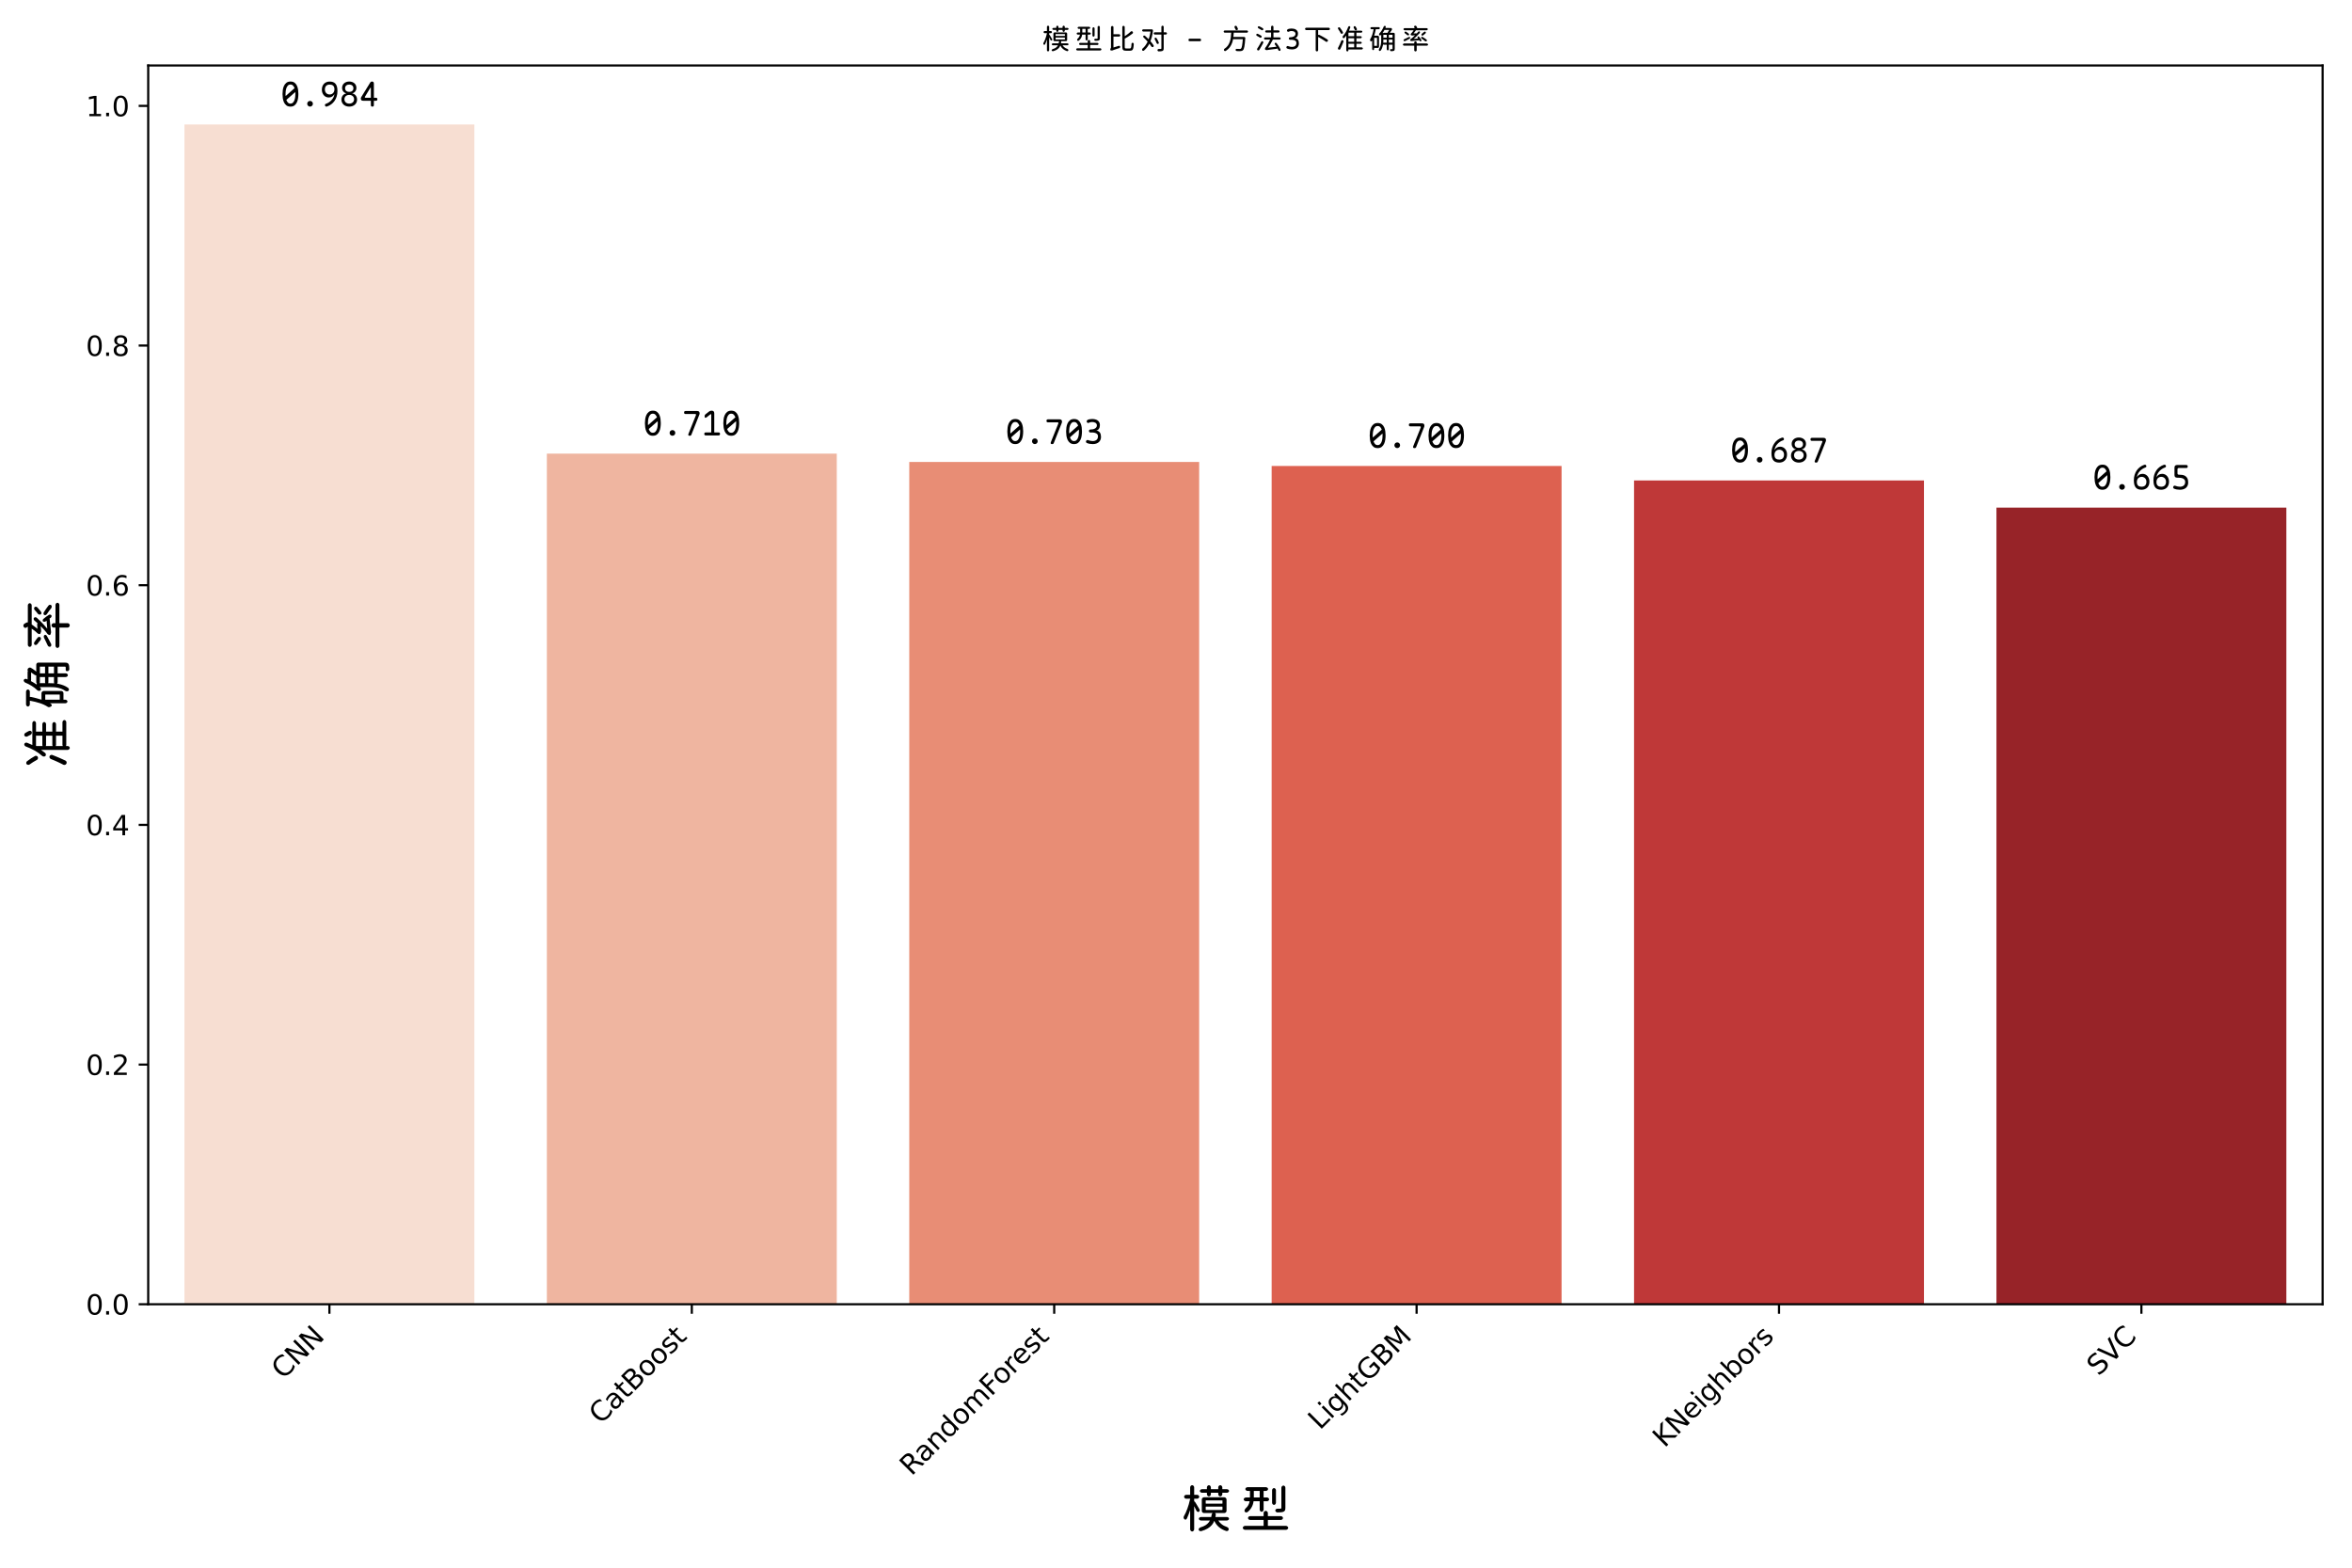<?xml version="1.0" encoding="utf-8" standalone="no"?>
<!DOCTYPE svg PUBLIC "-//W3C//DTD SVG 1.1//EN"
  "http://www.w3.org/Graphics/SVG/1.1/DTD/svg11.dtd">
<svg xmlns:xlink="http://www.w3.org/1999/xlink" width="864pt" height="576pt" viewBox="0 0 864 576" xmlns="http://www.w3.org/2000/svg" version="1.1">
 <defs>
  <style type="text/css">*{stroke-linejoin: round; stroke-linecap: butt}</style>
 </defs>
 <g id="figure_1">
  <g id="patch_1">
   <path d="M 0 576 
L 864 576 
L 864 0 
L 0 0 
z
" style="fill: #ffffff"/>
  </g>
  <g id="axes_1">
   <g id="patch_2">
    <path d="M 54.447 479.207 
L 853.2 479.207 
L 853.2 24.056 
L 54.447 24.056 
z
" style="fill: #ffffff"/>
   </g>
   <g id="patch_3">
    <path d="M 67.76 479.207 
L 174.26 479.207 
L 174.26 45.73 
L 67.76 45.73 
z
" clip-path="url(#peaee0f1e32)" style="fill: #f7ded2"/>
   </g>
   <g id="patch_4">
    <path d="M 200.885 479.207 
L 307.386 479.207 
L 307.386 166.665 
L 200.885 166.665 
z
" clip-path="url(#peaee0f1e32)" style="fill: #efb5a0"/>
   </g>
   <g id="patch_5">
    <path d="M 334.011 479.207 
L 440.511 479.207 
L 440.511 169.726 
L 334.011 169.726 
z
" clip-path="url(#peaee0f1e32)" style="fill: #e88d75"/>
   </g>
   <g id="patch_6">
    <path d="M 467.136 479.207 
L 573.637 479.207 
L 573.637 171.199 
L 467.136 171.199 
z
" clip-path="url(#peaee0f1e32)" style="fill: #dd6150"/>
   </g>
   <g id="patch_7">
    <path d="M 600.262 479.207 
L 706.762 479.207 
L 706.762 176.527 
L 600.262 176.527 
z
" clip-path="url(#peaee0f1e32)" style="fill: #bf3838"/>
   </g>
   <g id="patch_8">
    <path d="M 733.387 479.207 
L 839.887 479.207 
L 839.887 186.503 
L 733.387 186.503 
z
" clip-path="url(#peaee0f1e32)" style="fill: #972328"/>
   </g>
   <g id="matplotlib.axis_1">
    <g id="xtick_1">
     <g id="line2d_1">
      <defs>
       <path id="m634ebae9ac" d="M 0 0 
L 0 3.5 
" style="stroke: #000000; stroke-width: 0.8"/>
      </defs>
      <g>
       <use xlink:href="#m634ebae9ac" x="121.01" y="479.207" style="stroke: #000000; stroke-width: 0.8"/>
      </g>
     </g>
     <g id="text_1">
      <!-- CNN -->
      <g transform="translate(104.022 507.098) rotate(-45) scale(0.1 -0.1)">
       <defs>
        <path id="DejaVuSans-43" d="M 4122 4306 
L 4122 3641 
Q 3803 3938 3442 4084 
Q 3081 4231 2675 4231 
Q 1875 4231 1450 3742 
Q 1025 3253 1025 2328 
Q 1025 1406 1450 917 
Q 1875 428 2675 428 
Q 3081 428 3442 575 
Q 3803 722 4122 1019 
L 4122 359 
Q 3791 134 3420 21 
Q 3050 -91 2638 -91 
Q 1578 -91 968 557 
Q 359 1206 359 2328 
Q 359 3453 968 4101 
Q 1578 4750 2638 4750 
Q 3056 4750 3426 4639 
Q 3797 4528 4122 4306 
z
" transform="scale(0.016)"/>
        <path id="DejaVuSans-4e" d="M 628 4666 
L 1478 4666 
L 3547 763 
L 3547 4666 
L 4159 4666 
L 4159 0 
L 3309 0 
L 1241 3903 
L 1241 0 
L 628 0 
L 628 4666 
z
" transform="scale(0.016)"/>
       </defs>
       <use xlink:href="#DejaVuSans-43"/>
       <use xlink:href="#DejaVuSans-4e" x="69.824"/>
       <use xlink:href="#DejaVuSans-4e" x="144.629"/>
      </g>
     </g>
    </g>
    <g id="xtick_2">
     <g id="line2d_2">
      <g>
       <use xlink:href="#m634ebae9ac" x="254.136" y="479.207" style="stroke: #000000; stroke-width: 0.8"/>
      </g>
     </g>
     <g id="text_2">
      <!-- CatBoost -->
      <g transform="translate(220.662 523.583) rotate(-45) scale(0.1 -0.1)">
       <defs>
        <path id="DejaVuSans-61" d="M 2194 1759 
Q 1497 1759 1228 1600 
Q 959 1441 959 1056 
Q 959 750 1161 570 
Q 1363 391 1709 391 
Q 2188 391 2477 730 
Q 2766 1069 2766 1631 
L 2766 1759 
L 2194 1759 
z
M 3341 1997 
L 3341 0 
L 2766 0 
L 2766 531 
Q 2569 213 2275 61 
Q 1981 -91 1556 -91 
Q 1019 -91 701 211 
Q 384 513 384 1019 
Q 384 1609 779 1909 
Q 1175 2209 1959 2209 
L 2766 2209 
L 2766 2266 
Q 2766 2663 2505 2880 
Q 2244 3097 1772 3097 
Q 1472 3097 1187 3025 
Q 903 2953 641 2809 
L 641 3341 
Q 956 3463 1253 3523 
Q 1550 3584 1831 3584 
Q 2591 3584 2966 3190 
Q 3341 2797 3341 1997 
z
" transform="scale(0.016)"/>
        <path id="DejaVuSans-74" d="M 1172 4494 
L 1172 3500 
L 2356 3500 
L 2356 3053 
L 1172 3053 
L 1172 1153 
Q 1172 725 1289 603 
Q 1406 481 1766 481 
L 2356 481 
L 2356 0 
L 1766 0 
Q 1100 0 847 248 
Q 594 497 594 1153 
L 594 3053 
L 172 3053 
L 172 3500 
L 594 3500 
L 594 4494 
L 1172 4494 
z
" transform="scale(0.016)"/>
        <path id="DejaVuSans-42" d="M 1259 2228 
L 1259 519 
L 2272 519 
Q 2781 519 3026 730 
Q 3272 941 3272 1375 
Q 3272 1813 3026 2020 
Q 2781 2228 2272 2228 
L 1259 2228 
z
M 1259 4147 
L 1259 2741 
L 2194 2741 
Q 2656 2741 2882 2914 
Q 3109 3088 3109 3444 
Q 3109 3797 2882 3972 
Q 2656 4147 2194 4147 
L 1259 4147 
z
M 628 4666 
L 2241 4666 
Q 2963 4666 3353 4366 
Q 3744 4066 3744 3513 
Q 3744 3084 3544 2831 
Q 3344 2578 2956 2516 
Q 3422 2416 3680 2098 
Q 3938 1781 3938 1306 
Q 3938 681 3513 340 
Q 3088 0 2303 0 
L 628 0 
L 628 4666 
z
" transform="scale(0.016)"/>
        <path id="DejaVuSans-6f" d="M 1959 3097 
Q 1497 3097 1228 2736 
Q 959 2375 959 1747 
Q 959 1119 1226 758 
Q 1494 397 1959 397 
Q 2419 397 2687 759 
Q 2956 1122 2956 1747 
Q 2956 2369 2687 2733 
Q 2419 3097 1959 3097 
z
M 1959 3584 
Q 2709 3584 3137 3096 
Q 3566 2609 3566 1747 
Q 3566 888 3137 398 
Q 2709 -91 1959 -91 
Q 1206 -91 779 398 
Q 353 888 353 1747 
Q 353 2609 779 3096 
Q 1206 3584 1959 3584 
z
" transform="scale(0.016)"/>
        <path id="DejaVuSans-73" d="M 2834 3397 
L 2834 2853 
Q 2591 2978 2328 3040 
Q 2066 3103 1784 3103 
Q 1356 3103 1142 2972 
Q 928 2841 928 2578 
Q 928 2378 1081 2264 
Q 1234 2150 1697 2047 
L 1894 2003 
Q 2506 1872 2764 1633 
Q 3022 1394 3022 966 
Q 3022 478 2636 193 
Q 2250 -91 1575 -91 
Q 1294 -91 989 -36 
Q 684 19 347 128 
L 347 722 
Q 666 556 975 473 
Q 1284 391 1588 391 
Q 1994 391 2212 530 
Q 2431 669 2431 922 
Q 2431 1156 2273 1281 
Q 2116 1406 1581 1522 
L 1381 1569 
Q 847 1681 609 1914 
Q 372 2147 372 2553 
Q 372 3047 722 3315 
Q 1072 3584 1716 3584 
Q 2034 3584 2315 3537 
Q 2597 3491 2834 3397 
z
" transform="scale(0.016)"/>
       </defs>
       <use xlink:href="#DejaVuSans-43"/>
       <use xlink:href="#DejaVuSans-61" x="69.824"/>
       <use xlink:href="#DejaVuSans-74" x="131.104"/>
       <use xlink:href="#DejaVuSans-42" x="170.312"/>
       <use xlink:href="#DejaVuSans-6f" x="238.916"/>
       <use xlink:href="#DejaVuSans-6f" x="300.098"/>
       <use xlink:href="#DejaVuSans-73" x="361.279"/>
       <use xlink:href="#DejaVuSans-74" x="413.379"/>
      </g>
     </g>
    </g>
    <g id="xtick_3">
     <g id="line2d_3">
      <g>
       <use xlink:href="#m634ebae9ac" x="387.261" y="479.207" style="stroke: #000000; stroke-width: 0.8"/>
      </g>
     </g>
     <g id="text_3">
      <!-- RandomForest -->
      <g transform="translate(334.827 542.544) rotate(-45) scale(0.1 -0.1)">
       <defs>
        <path id="DejaVuSans-52" d="M 2841 2188 
Q 3044 2119 3236 1894 
Q 3428 1669 3622 1275 
L 4263 0 
L 3584 0 
L 2988 1197 
Q 2756 1666 2539 1819 
Q 2322 1972 1947 1972 
L 1259 1972 
L 1259 0 
L 628 0 
L 628 4666 
L 2053 4666 
Q 2853 4666 3247 4331 
Q 3641 3997 3641 3322 
Q 3641 2881 3436 2590 
Q 3231 2300 2841 2188 
z
M 1259 4147 
L 1259 2491 
L 2053 2491 
Q 2509 2491 2742 2702 
Q 2975 2913 2975 3322 
Q 2975 3731 2742 3939 
Q 2509 4147 2053 4147 
L 1259 4147 
z
" transform="scale(0.016)"/>
        <path id="DejaVuSans-6e" d="M 3513 2113 
L 3513 0 
L 2938 0 
L 2938 2094 
Q 2938 2591 2744 2837 
Q 2550 3084 2163 3084 
Q 1697 3084 1428 2787 
Q 1159 2491 1159 1978 
L 1159 0 
L 581 0 
L 581 3500 
L 1159 3500 
L 1159 2956 
Q 1366 3272 1645 3428 
Q 1925 3584 2291 3584 
Q 2894 3584 3203 3211 
Q 3513 2838 3513 2113 
z
" transform="scale(0.016)"/>
        <path id="DejaVuSans-64" d="M 2906 2969 
L 2906 4863 
L 3481 4863 
L 3481 0 
L 2906 0 
L 2906 525 
Q 2725 213 2448 61 
Q 2172 -91 1784 -91 
Q 1150 -91 751 415 
Q 353 922 353 1747 
Q 353 2572 751 3078 
Q 1150 3584 1784 3584 
Q 2172 3584 2448 3432 
Q 2725 3281 2906 2969 
z
M 947 1747 
Q 947 1113 1208 752 
Q 1469 391 1925 391 
Q 2381 391 2643 752 
Q 2906 1113 2906 1747 
Q 2906 2381 2643 2742 
Q 2381 3103 1925 3103 
Q 1469 3103 1208 2742 
Q 947 2381 947 1747 
z
" transform="scale(0.016)"/>
        <path id="DejaVuSans-6d" d="M 3328 2828 
Q 3544 3216 3844 3400 
Q 4144 3584 4550 3584 
Q 5097 3584 5394 3201 
Q 5691 2819 5691 2113 
L 5691 0 
L 5113 0 
L 5113 2094 
Q 5113 2597 4934 2840 
Q 4756 3084 4391 3084 
Q 3944 3084 3684 2787 
Q 3425 2491 3425 1978 
L 3425 0 
L 2847 0 
L 2847 2094 
Q 2847 2600 2669 2842 
Q 2491 3084 2119 3084 
Q 1678 3084 1418 2786 
Q 1159 2488 1159 1978 
L 1159 0 
L 581 0 
L 581 3500 
L 1159 3500 
L 1159 2956 
Q 1356 3278 1631 3431 
Q 1906 3584 2284 3584 
Q 2666 3584 2933 3390 
Q 3200 3197 3328 2828 
z
" transform="scale(0.016)"/>
        <path id="DejaVuSans-46" d="M 628 4666 
L 3309 4666 
L 3309 4134 
L 1259 4134 
L 1259 2759 
L 3109 2759 
L 3109 2228 
L 1259 2228 
L 1259 0 
L 628 0 
L 628 4666 
z
" transform="scale(0.016)"/>
        <path id="DejaVuSans-72" d="M 2631 2963 
Q 2534 3019 2420 3045 
Q 2306 3072 2169 3072 
Q 1681 3072 1420 2755 
Q 1159 2438 1159 1844 
L 1159 0 
L 581 0 
L 581 3500 
L 1159 3500 
L 1159 2956 
Q 1341 3275 1631 3429 
Q 1922 3584 2338 3584 
Q 2397 3584 2469 3576 
Q 2541 3569 2628 3553 
L 2631 2963 
z
" transform="scale(0.016)"/>
        <path id="DejaVuSans-65" d="M 3597 1894 
L 3597 1613 
L 953 1613 
Q 991 1019 1311 708 
Q 1631 397 2203 397 
Q 2534 397 2845 478 
Q 3156 559 3463 722 
L 3463 178 
Q 3153 47 2828 -22 
Q 2503 -91 2169 -91 
Q 1331 -91 842 396 
Q 353 884 353 1716 
Q 353 2575 817 3079 
Q 1281 3584 2069 3584 
Q 2775 3584 3186 3129 
Q 3597 2675 3597 1894 
z
M 3022 2063 
Q 3016 2534 2758 2815 
Q 2500 3097 2075 3097 
Q 1594 3097 1305 2825 
Q 1016 2553 972 2059 
L 3022 2063 
z
" transform="scale(0.016)"/>
       </defs>
       <use xlink:href="#DejaVuSans-52"/>
       <use xlink:href="#DejaVuSans-61" x="67.232"/>
       <use xlink:href="#DejaVuSans-6e" x="128.512"/>
       <use xlink:href="#DejaVuSans-64" x="191.891"/>
       <use xlink:href="#DejaVuSans-6f" x="255.367"/>
       <use xlink:href="#DejaVuSans-6d" x="316.549"/>
       <use xlink:href="#DejaVuSans-46" x="413.961"/>
       <use xlink:href="#DejaVuSans-6f" x="467.855"/>
       <use xlink:href="#DejaVuSans-72" x="529.037"/>
       <use xlink:href="#DejaVuSans-65" x="567.9"/>
       <use xlink:href="#DejaVuSans-73" x="629.424"/>
       <use xlink:href="#DejaVuSans-74" x="681.523"/>
      </g>
     </g>
    </g>
    <g id="xtick_4">
     <g id="line2d_4">
      <g>
       <use xlink:href="#m634ebae9ac" x="520.386" y="479.207" style="stroke: #000000; stroke-width: 0.8"/>
      </g>
     </g>
     <g id="text_4">
      <!-- LightGBM -->
      <g transform="translate(484.838 525.658) rotate(-45) scale(0.1 -0.1)">
       <defs>
        <path id="DejaVuSans-4c" d="M 628 4666 
L 1259 4666 
L 1259 531 
L 3531 531 
L 3531 0 
L 628 0 
L 628 4666 
z
" transform="scale(0.016)"/>
        <path id="DejaVuSans-69" d="M 603 3500 
L 1178 3500 
L 1178 0 
L 603 0 
L 603 3500 
z
M 603 4863 
L 1178 4863 
L 1178 4134 
L 603 4134 
L 603 4863 
z
" transform="scale(0.016)"/>
        <path id="DejaVuSans-67" d="M 2906 1791 
Q 2906 2416 2648 2759 
Q 2391 3103 1925 3103 
Q 1463 3103 1205 2759 
Q 947 2416 947 1791 
Q 947 1169 1205 825 
Q 1463 481 1925 481 
Q 2391 481 2648 825 
Q 2906 1169 2906 1791 
z
M 3481 434 
Q 3481 -459 3084 -895 
Q 2688 -1331 1869 -1331 
Q 1566 -1331 1297 -1286 
Q 1028 -1241 775 -1147 
L 775 -588 
Q 1028 -725 1275 -790 
Q 1522 -856 1778 -856 
Q 2344 -856 2625 -561 
Q 2906 -266 2906 331 
L 2906 616 
Q 2728 306 2450 153 
Q 2172 0 1784 0 
Q 1141 0 747 490 
Q 353 981 353 1791 
Q 353 2603 747 3093 
Q 1141 3584 1784 3584 
Q 2172 3584 2450 3431 
Q 2728 3278 2906 2969 
L 2906 3500 
L 3481 3500 
L 3481 434 
z
" transform="scale(0.016)"/>
        <path id="DejaVuSans-68" d="M 3513 2113 
L 3513 0 
L 2938 0 
L 2938 2094 
Q 2938 2591 2744 2837 
Q 2550 3084 2163 3084 
Q 1697 3084 1428 2787 
Q 1159 2491 1159 1978 
L 1159 0 
L 581 0 
L 581 4863 
L 1159 4863 
L 1159 2956 
Q 1366 3272 1645 3428 
Q 1925 3584 2291 3584 
Q 2894 3584 3203 3211 
Q 3513 2838 3513 2113 
z
" transform="scale(0.016)"/>
        <path id="DejaVuSans-47" d="M 3809 666 
L 3809 1919 
L 2778 1919 
L 2778 2438 
L 4434 2438 
L 4434 434 
Q 4069 175 3628 42 
Q 3188 -91 2688 -91 
Q 1594 -91 976 548 
Q 359 1188 359 2328 
Q 359 3472 976 4111 
Q 1594 4750 2688 4750 
Q 3144 4750 3555 4637 
Q 3966 4525 4313 4306 
L 4313 3634 
Q 3963 3931 3569 4081 
Q 3175 4231 2741 4231 
Q 1884 4231 1454 3753 
Q 1025 3275 1025 2328 
Q 1025 1384 1454 906 
Q 1884 428 2741 428 
Q 3075 428 3337 486 
Q 3600 544 3809 666 
z
" transform="scale(0.016)"/>
        <path id="DejaVuSans-4d" d="M 628 4666 
L 1569 4666 
L 2759 1491 
L 3956 4666 
L 4897 4666 
L 4897 0 
L 4281 0 
L 4281 4097 
L 3078 897 
L 2444 897 
L 1241 4097 
L 1241 0 
L 628 0 
L 628 4666 
z
" transform="scale(0.016)"/>
       </defs>
       <use xlink:href="#DejaVuSans-4c"/>
       <use xlink:href="#DejaVuSans-69" x="55.713"/>
       <use xlink:href="#DejaVuSans-67" x="83.496"/>
       <use xlink:href="#DejaVuSans-68" x="146.973"/>
       <use xlink:href="#DejaVuSans-74" x="210.352"/>
       <use xlink:href="#DejaVuSans-47" x="249.561"/>
       <use xlink:href="#DejaVuSans-42" x="327.051"/>
       <use xlink:href="#DejaVuSans-4d" x="395.654"/>
      </g>
     </g>
    </g>
    <g id="xtick_5">
     <g id="line2d_5">
      <g>
       <use xlink:href="#m634ebae9ac" x="653.512" y="479.207" style="stroke: #000000; stroke-width: 0.8"/>
      </g>
     </g>
     <g id="text_5">
      <!-- KNeighbors -->
      <g transform="translate(611.422 532.199) rotate(-45) scale(0.1 -0.1)">
       <defs>
        <path id="DejaVuSans-4b" d="M 628 4666 
L 1259 4666 
L 1259 2694 
L 3353 4666 
L 4166 4666 
L 1850 2491 
L 4331 0 
L 3500 0 
L 1259 2247 
L 1259 0 
L 628 0 
L 628 4666 
z
" transform="scale(0.016)"/>
        <path id="DejaVuSans-62" d="M 3116 1747 
Q 3116 2381 2855 2742 
Q 2594 3103 2138 3103 
Q 1681 3103 1420 2742 
Q 1159 2381 1159 1747 
Q 1159 1113 1420 752 
Q 1681 391 2138 391 
Q 2594 391 2855 752 
Q 3116 1113 3116 1747 
z
M 1159 2969 
Q 1341 3281 1617 3432 
Q 1894 3584 2278 3584 
Q 2916 3584 3314 3078 
Q 3713 2572 3713 1747 
Q 3713 922 3314 415 
Q 2916 -91 2278 -91 
Q 1894 -91 1617 61 
Q 1341 213 1159 525 
L 1159 0 
L 581 0 
L 581 4863 
L 1159 4863 
L 1159 2969 
z
" transform="scale(0.016)"/>
       </defs>
       <use xlink:href="#DejaVuSans-4b"/>
       <use xlink:href="#DejaVuSans-4e" x="65.576"/>
       <use xlink:href="#DejaVuSans-65" x="140.381"/>
       <use xlink:href="#DejaVuSans-69" x="201.904"/>
       <use xlink:href="#DejaVuSans-67" x="229.688"/>
       <use xlink:href="#DejaVuSans-68" x="293.164"/>
       <use xlink:href="#DejaVuSans-62" x="356.543"/>
       <use xlink:href="#DejaVuSans-6f" x="420.02"/>
       <use xlink:href="#DejaVuSans-72" x="481.201"/>
       <use xlink:href="#DejaVuSans-73" x="522.314"/>
      </g>
     </g>
    </g>
    <g id="xtick_6">
     <g id="line2d_6">
      <g>
       <use xlink:href="#m634ebae9ac" x="786.637" y="479.207" style="stroke: #000000; stroke-width: 0.8"/>
      </g>
     </g>
     <g id="text_6">
      <!-- SVC -->
      <g transform="translate(770.903 505.844) rotate(-45) scale(0.1 -0.1)">
       <defs>
        <path id="DejaVuSans-53" d="M 3425 4513 
L 3425 3897 
Q 3066 4069 2747 4153 
Q 2428 4238 2131 4238 
Q 1616 4238 1336 4038 
Q 1056 3838 1056 3469 
Q 1056 3159 1242 3001 
Q 1428 2844 1947 2747 
L 2328 2669 
Q 3034 2534 3370 2195 
Q 3706 1856 3706 1288 
Q 3706 609 3251 259 
Q 2797 -91 1919 -91 
Q 1588 -91 1214 -16 
Q 841 59 441 206 
L 441 856 
Q 825 641 1194 531 
Q 1563 422 1919 422 
Q 2459 422 2753 634 
Q 3047 847 3047 1241 
Q 3047 1584 2836 1778 
Q 2625 1972 2144 2069 
L 1759 2144 
Q 1053 2284 737 2584 
Q 422 2884 422 3419 
Q 422 4038 858 4394 
Q 1294 4750 2059 4750 
Q 2388 4750 2728 4690 
Q 3069 4631 3425 4513 
z
" transform="scale(0.016)"/>
        <path id="DejaVuSans-56" d="M 1831 0 
L 50 4666 
L 709 4666 
L 2188 738 
L 3669 4666 
L 4325 4666 
L 2547 0 
L 1831 0 
z
" transform="scale(0.016)"/>
       </defs>
       <use xlink:href="#DejaVuSans-53"/>
       <use xlink:href="#DejaVuSans-56" x="63.477"/>
       <use xlink:href="#DejaVuSans-43" x="131.885"/>
      </g>
     </g>
    </g>
    <g id="text_7">
     <!-- 模型 -->
     <g transform="translate(432.224 561.208) scale(0.18 -0.18)">
      <defs>
       <path id="MapleMonoNormalNL-NF-CN-Regular-6a21" d="M 2835 1107 
Q 2835 1197 2921 1264 
Q 3008 1331 3110 1331 
L 4416 1331 
Q 4454 1485 4474 1651 
Q 4493 1741 4576 1818 
Q 4582 1824 4589 1837 
L 3488 1837 
Q 3437 1837 3385 1859 
Q 3334 1882 3296 1920 
Q 3258 1958 3235 2009 
Q 3213 2061 3213 2112 
L 3213 3565 
Q 3213 3616 3235 3667 
Q 3258 3718 3296 3756 
Q 3334 3795 3385 3820 
Q 3437 3846 3488 3846 
L 6086 3846 
Q 6144 3846 6192 3820 
Q 6240 3795 6278 3756 
Q 6317 3718 6342 3667 
Q 6368 3616 6368 3565 
L 6368 2112 
Q 6368 2061 6342 2009 
Q 6317 1958 6278 1920 
Q 6240 1882 6192 1859 
Q 6144 1837 6086 1837 
L 4902 1837 
L 4934 1805 
Q 4973 1760 4989 1705 
Q 5005 1651 4998 1594 
Q 4979 1459 4947 1331 
L 6413 1331 
Q 6515 1331 6601 1264 
Q 6688 1197 6688 1107 
Q 6688 1069 6665 1027 
Q 6643 986 6604 954 
Q 6566 922 6515 902 
Q 6464 883 6413 883 
L 5318 883 
Q 5478 621 5728 422 
Q 6022 186 6432 51 
Q 6579 -13 6630 -131 
Q 6682 -250 6605 -365 
Q 6566 -422 6473 -454 
Q 6381 -486 6304 -448 
Q 5792 -282 5414 32 
Q 5037 346 4826 800 
Q 4813 819 4806 845 
Q 4698 557 4506 320 
Q 4294 64 3968 -131 
Q 3642 -326 3162 -467 
Q 3072 -493 2976 -457 
Q 2880 -422 2842 -365 
Q 2778 -256 2842 -150 
Q 2906 -45 3059 13 
Q 3430 122 3683 278 
Q 3936 435 4096 640 
Q 4186 755 4250 883 
L 3110 883 
Q 3059 883 3008 902 
Q 2957 922 2918 954 
Q 2880 986 2857 1027 
Q 2835 1069 2835 1107 
z
M 954 3910 
Q 954 3962 976 4006 
Q 998 4051 1036 4086 
Q 1075 4122 1126 4141 
Q 1178 4160 1229 4160 
L 1728 4160 
L 1728 5114 
Q 1728 5165 1750 5216 
Q 1773 5267 1808 5305 
Q 1843 5344 1891 5366 
Q 1939 5389 1987 5389 
Q 2035 5389 2080 5366 
Q 2125 5344 2160 5305 
Q 2195 5267 2217 5216 
Q 2240 5165 2240 5114 
L 2240 4160 
L 2611 4160 
Q 2662 4160 2710 4141 
Q 2758 4122 2800 4086 
Q 2842 4051 2864 4006 
Q 2886 3962 2886 3910 
Q 2886 3866 2864 3821 
Q 2842 3776 2800 3741 
Q 2758 3706 2710 3683 
Q 2662 3661 2611 3661 
L 2240 3661 
L 2240 3334 
Q 2317 3296 2374 3219 
Q 2432 3130 2502 3011 
Q 2573 2893 2649 2768 
Q 2726 2643 2793 2524 
Q 2861 2406 2906 2330 
Q 2950 2266 2947 2179 
Q 2944 2093 2899 2048 
Q 2861 1997 2806 1981 
Q 2752 1965 2697 1984 
Q 2643 2003 2595 2044 
Q 2547 2086 2515 2157 
Q 2470 2253 2409 2371 
Q 2349 2490 2291 2611 
Q 2266 2662 2240 2707 
L 2240 -237 
Q 2240 -294 2217 -342 
Q 2195 -390 2160 -428 
Q 2125 -467 2080 -492 
Q 2035 -518 1987 -518 
Q 1939 -518 1891 -492 
Q 1843 -467 1808 -428 
Q 1773 -390 1750 -342 
Q 1728 -294 1728 -237 
L 1728 2227 
Q 1638 1933 1530 1658 
Q 1427 1370 1312 1139 
Q 1280 1069 1229 1030 
Q 1178 992 1123 992 
Q 1069 992 1017 1024 
Q 966 1056 928 1126 
Q 890 1184 893 1283 
Q 896 1382 941 1446 
Q 1056 1638 1165 1881 
Q 1274 2125 1373 2397 
Q 1472 2669 1555 2953 
Q 1638 3238 1696 3514 
Q 1709 3565 1728 3603 
L 1728 3661 
L 1229 3661 
Q 1178 3661 1126 3683 
Q 1075 3706 1036 3741 
Q 998 3776 976 3821 
Q 954 3866 954 3910 
z
M 2963 4653 
Q 2963 4736 3049 4806 
Q 3136 4877 3245 4877 
L 3866 4877 
L 3866 5114 
Q 3866 5165 3888 5213 
Q 3910 5261 3945 5299 
Q 3981 5338 4025 5363 
Q 4070 5389 4121 5389 
Q 4173 5389 4217 5363 
Q 4262 5338 4297 5299 
Q 4333 5261 4352 5213 
Q 4371 5165 4371 5114 
L 4371 4877 
L 5312 4877 
L 5312 5114 
Q 5312 5165 5331 5213 
Q 5350 5261 5388 5299 
Q 5427 5338 5475 5363 
Q 5523 5389 5571 5389 
Q 5619 5389 5667 5363 
Q 5715 5338 5750 5299 
Q 5786 5261 5808 5213 
Q 5830 5165 5830 5114 
L 5830 4877 
L 6419 4877 
Q 6470 4877 6518 4857 
Q 6566 4838 6604 4809 
Q 6643 4781 6668 4739 
Q 6694 4698 6694 4653 
Q 6694 4608 6668 4569 
Q 6643 4531 6604 4496 
Q 6566 4461 6518 4441 
Q 6470 4422 6419 4422 
L 5830 4422 
L 5830 4237 
Q 5830 4186 5808 4138 
Q 5786 4090 5750 4051 
Q 5715 4013 5667 3987 
Q 5619 3962 5571 3962 
Q 5523 3962 5475 3987 
Q 5427 4013 5388 4051 
Q 5350 4090 5331 4138 
Q 5312 4186 5312 4237 
L 5312 4422 
L 4371 4422 
L 4371 4237 
Q 4371 4186 4352 4138 
Q 4333 4090 4297 4051 
Q 4262 4013 4217 3987 
Q 4173 3962 4121 3962 
Q 4070 3962 4025 3987 
Q 3981 4013 3945 4051 
Q 3910 4090 3888 4138 
Q 3866 4186 3866 4237 
L 3866 4422 
L 3245 4422 
Q 3187 4422 3139 4441 
Q 3091 4461 3049 4496 
Q 3008 4531 2985 4569 
Q 2963 4608 2963 4653 
z
M 3750 2656 
Q 3738 2656 3725 2643 
Q 3712 2630 3712 2611 
L 3712 2272 
Q 3712 2253 3725 2240 
Q 3738 2227 3750 2227 
L 5805 2227 
Q 5824 2227 5837 2240 
Q 5850 2253 5850 2272 
L 5850 2611 
Q 5850 2630 5837 2643 
Q 5824 2656 5805 2656 
L 3750 2656 
z
M 3750 3450 
Q 3738 3450 3725 3437 
Q 3712 3424 3712 3411 
L 3712 3072 
Q 3712 3059 3725 3046 
Q 3738 3034 3750 3034 
L 5805 3034 
Q 5824 3034 5837 3046 
Q 5850 3059 5850 3072 
L 5850 3411 
Q 5850 3424 5837 3437 
Q 5824 3450 5805 3450 
L 3750 3450 
z
" transform="scale(0.016)"/>
       <path id="MapleMonoNormalNL-NF-CN-Regular-578b" d="M 1267 4896 
Q 1267 4947 1292 4988 
Q 1318 5030 1356 5062 
Q 1395 5094 1443 5113 
Q 1491 5133 1542 5133 
L 3891 5133 
Q 3942 5133 3990 5113 
Q 4038 5094 4080 5062 
Q 4122 5030 4144 4988 
Q 4166 4947 4166 4899 
Q 4166 4851 4144 4809 
Q 4122 4768 4080 4733 
Q 4038 4698 3990 4678 
Q 3942 4659 3891 4659 
L 3597 4659 
L 3597 3821 
L 4026 3821 
Q 4077 3821 4128 3801 
Q 4179 3782 4217 3747 
Q 4256 3712 4278 3670 
Q 4301 3629 4301 3584 
Q 4301 3539 4278 3494 
Q 4256 3450 4217 3414 
Q 4179 3379 4128 3360 
Q 4077 3341 4026 3341 
L 3597 3341 
L 3597 2272 
Q 3597 2221 3574 2169 
Q 3552 2118 3517 2080 
Q 3482 2042 3440 2019 
Q 3398 1997 3347 1997 
Q 3302 1997 3257 2019 
Q 3213 2042 3174 2080 
Q 3136 2118 3117 2169 
Q 3098 2221 3098 2272 
L 3098 3341 
L 2317 3341 
Q 2285 3098 2202 2861 
Q 2112 2618 1955 2390 
Q 1798 2163 1549 1965 
Q 1510 1939 1462 1926 
Q 1414 1914 1369 1917 
Q 1325 1920 1283 1936 
Q 1242 1952 1216 1984 
Q 1133 2074 1168 2202 
Q 1203 2330 1306 2432 
Q 1485 2592 1590 2755 
Q 1696 2918 1754 3091 
Q 1798 3213 1818 3341 
L 1338 3341 
Q 1286 3341 1235 3360 
Q 1184 3379 1142 3414 
Q 1101 3450 1078 3494 
Q 1056 3539 1056 3584 
Q 1056 3629 1078 3670 
Q 1101 3712 1142 3747 
Q 1184 3782 1235 3801 
Q 1286 3821 1338 3821 
L 1856 3821 
L 1856 4659 
L 1542 4659 
Q 1491 4659 1443 4678 
Q 1395 4698 1356 4733 
Q 1318 4768 1292 4809 
Q 1267 4851 1267 4896 
z
M 941 -51 
Q 941 -6 963 38 
Q 986 83 1027 118 
Q 1069 154 1120 176 
Q 1171 198 1216 198 
L 3597 198 
L 3597 954 
L 1888 954 
Q 1830 954 1779 973 
Q 1728 992 1689 1027 
Q 1651 1062 1628 1107 
Q 1606 1152 1606 1200 
Q 1606 1248 1628 1289 
Q 1651 1331 1689 1366 
Q 1728 1402 1779 1421 
Q 1830 1440 1888 1440 
L 3597 1440 
L 3597 1837 
Q 3597 1888 3616 1939 
Q 3635 1990 3676 2028 
Q 3718 2067 3763 2089 
Q 3808 2112 3866 2112 
L 3872 2112 
Q 3930 2112 3974 2089 
Q 4019 2067 4057 2028 
Q 4096 1990 4118 1939 
Q 4141 1888 4141 1837 
L 4141 1440 
L 5786 1440 
Q 5843 1440 5894 1421 
Q 5946 1402 5984 1366 
Q 6022 1331 6044 1289 
Q 6067 1248 6067 1200 
Q 6067 1152 6044 1107 
Q 6022 1062 5984 1027 
Q 5946 992 5894 973 
Q 5843 954 5786 954 
L 4141 954 
L 4141 198 
L 6458 198 
Q 6509 198 6557 176 
Q 6605 154 6646 118 
Q 6688 83 6710 38 
Q 6733 -6 6733 -51 
Q 6733 -96 6710 -141 
Q 6688 -186 6646 -224 
Q 6605 -262 6557 -281 
Q 6509 -301 6458 -301 
L 1216 -301 
Q 1171 -301 1120 -281 
Q 1069 -262 1027 -224 
Q 986 -186 963 -141 
Q 941 -96 941 -51 
z
M 5862 5069 
Q 5862 5120 5884 5168 
Q 5907 5216 5945 5254 
Q 5984 5293 6029 5318 
Q 6074 5344 6122 5344 
Q 6170 5344 6218 5318 
Q 6266 5293 6301 5254 
Q 6336 5216 6355 5168 
Q 6374 5120 6374 5062 
L 6374 2502 
Q 6374 2285 6323 2176 
Q 6272 2067 6118 1997 
Q 5997 1952 5814 1936 
Q 5632 1920 5370 1914 
Q 5286 1914 5206 1968 
Q 5126 2022 5101 2086 
Q 5062 2208 5142 2297 
Q 5222 2387 5376 2394 
Q 5517 2387 5590 2387 
Q 5664 2387 5741 2393 
Q 5818 2400 5840 2419 
Q 5862 2438 5862 2509 
L 5862 5069 
z
M 4678 4749 
Q 4678 4800 4697 4848 
Q 4717 4896 4752 4937 
Q 4787 4979 4832 5001 
Q 4877 5024 4925 5024 
Q 4973 5024 5014 5001 
Q 5056 4979 5091 4937 
Q 5126 4896 5148 4848 
Q 5171 4800 5171 4749 
L 5171 3149 
Q 5171 3098 5148 3046 
Q 5126 2995 5091 2956 
Q 5056 2918 5014 2896 
Q 4973 2874 4925 2874 
Q 4877 2874 4832 2896 
Q 4787 2918 4752 2956 
Q 4717 2995 4697 3046 
Q 4678 3098 4678 3149 
L 4678 4749 
z
M 2349 3821 
L 3098 3821 
L 3098 4659 
L 2349 4659 
L 2349 3821 
z
" transform="scale(0.016)"/>
      </defs>
      <use xlink:href="#MapleMonoNormalNL-NF-CN-Regular-6a21"/>
      <use xlink:href="#MapleMonoNormalNL-NF-CN-Regular-578b" x="120"/>
     </g>
    </g>
   </g>
   <g id="matplotlib.axis_2">
    <g id="ytick_1">
     <g id="line2d_7">
      <defs>
       <path id="mc879cdd608" d="M 0 0 
L -3.5 0 
" style="stroke: #000000; stroke-width: 0.8"/>
      </defs>
      <g>
       <use xlink:href="#mc879cdd608" x="54.447" y="479.207" style="stroke: #000000; stroke-width: 0.8"/>
      </g>
     </g>
     <g id="text_8">
      <!-- 0.0 -->
      <g transform="translate(31.544 483.006) scale(0.1 -0.1)">
       <defs>
        <path id="DejaVuSans-30" d="M 2034 4250 
Q 1547 4250 1301 3770 
Q 1056 3291 1056 2328 
Q 1056 1369 1301 889 
Q 1547 409 2034 409 
Q 2525 409 2770 889 
Q 3016 1369 3016 2328 
Q 3016 3291 2770 3770 
Q 2525 4250 2034 4250 
z
M 2034 4750 
Q 2819 4750 3233 4129 
Q 3647 3509 3647 2328 
Q 3647 1150 3233 529 
Q 2819 -91 2034 -91 
Q 1250 -91 836 529 
Q 422 1150 422 2328 
Q 422 3509 836 4129 
Q 1250 4750 2034 4750 
z
" transform="scale(0.016)"/>
        <path id="DejaVuSans-2e" d="M 684 794 
L 1344 794 
L 1344 0 
L 684 0 
L 684 794 
z
" transform="scale(0.016)"/>
       </defs>
       <use xlink:href="#DejaVuSans-30"/>
       <use xlink:href="#DejaVuSans-2e" x="63.623"/>
       <use xlink:href="#DejaVuSans-30" x="95.41"/>
      </g>
     </g>
    </g>
    <g id="ytick_2">
     <g id="line2d_8">
      <g>
       <use xlink:href="#mc879cdd608" x="54.447" y="391.147" style="stroke: #000000; stroke-width: 0.8"/>
      </g>
     </g>
     <g id="text_9">
      <!-- 0.2 -->
      <g transform="translate(31.544 394.946) scale(0.1 -0.1)">
       <defs>
        <path id="DejaVuSans-32" d="M 1228 531 
L 3431 531 
L 3431 0 
L 469 0 
L 469 531 
Q 828 903 1448 1529 
Q 2069 2156 2228 2338 
Q 2531 2678 2651 2914 
Q 2772 3150 2772 3378 
Q 2772 3750 2511 3984 
Q 2250 4219 1831 4219 
Q 1534 4219 1204 4116 
Q 875 4013 500 3803 
L 500 4441 
Q 881 4594 1212 4672 
Q 1544 4750 1819 4750 
Q 2544 4750 2975 4387 
Q 3406 4025 3406 3419 
Q 3406 3131 3298 2873 
Q 3191 2616 2906 2266 
Q 2828 2175 2409 1742 
Q 1991 1309 1228 531 
z
" transform="scale(0.016)"/>
       </defs>
       <use xlink:href="#DejaVuSans-30"/>
       <use xlink:href="#DejaVuSans-2e" x="63.623"/>
       <use xlink:href="#DejaVuSans-32" x="95.41"/>
      </g>
     </g>
    </g>
    <g id="ytick_3">
     <g id="line2d_9">
      <g>
       <use xlink:href="#mc879cdd608" x="54.447" y="303.086" style="stroke: #000000; stroke-width: 0.8"/>
      </g>
     </g>
     <g id="text_10">
      <!-- 0.4 -->
      <g transform="translate(31.544 306.885) scale(0.1 -0.1)">
       <defs>
        <path id="DejaVuSans-34" d="M 2419 4116 
L 825 1625 
L 2419 1625 
L 2419 4116 
z
M 2253 4666 
L 3047 4666 
L 3047 1625 
L 3713 1625 
L 3713 1100 
L 3047 1100 
L 3047 0 
L 2419 0 
L 2419 1100 
L 313 1100 
L 313 1709 
L 2253 4666 
z
" transform="scale(0.016)"/>
       </defs>
       <use xlink:href="#DejaVuSans-30"/>
       <use xlink:href="#DejaVuSans-2e" x="63.623"/>
       <use xlink:href="#DejaVuSans-34" x="95.41"/>
      </g>
     </g>
    </g>
    <g id="ytick_4">
     <g id="line2d_10">
      <g>
       <use xlink:href="#mc879cdd608" x="54.447" y="215.026" style="stroke: #000000; stroke-width: 0.8"/>
      </g>
     </g>
     <g id="text_11">
      <!-- 0.6 -->
      <g transform="translate(31.544 218.825) scale(0.1 -0.1)">
       <defs>
        <path id="DejaVuSans-36" d="M 2113 2584 
Q 1688 2584 1439 2293 
Q 1191 2003 1191 1497 
Q 1191 994 1439 701 
Q 1688 409 2113 409 
Q 2538 409 2786 701 
Q 3034 994 3034 1497 
Q 3034 2003 2786 2293 
Q 2538 2584 2113 2584 
z
M 3366 4563 
L 3366 3988 
Q 3128 4100 2886 4159 
Q 2644 4219 2406 4219 
Q 1781 4219 1451 3797 
Q 1122 3375 1075 2522 
Q 1259 2794 1537 2939 
Q 1816 3084 2150 3084 
Q 2853 3084 3261 2657 
Q 3669 2231 3669 1497 
Q 3669 778 3244 343 
Q 2819 -91 2113 -91 
Q 1303 -91 875 529 
Q 447 1150 447 2328 
Q 447 3434 972 4092 
Q 1497 4750 2381 4750 
Q 2619 4750 2861 4703 
Q 3103 4656 3366 4563 
z
" transform="scale(0.016)"/>
       </defs>
       <use xlink:href="#DejaVuSans-30"/>
       <use xlink:href="#DejaVuSans-2e" x="63.623"/>
       <use xlink:href="#DejaVuSans-36" x="95.41"/>
      </g>
     </g>
    </g>
    <g id="ytick_5">
     <g id="line2d_11">
      <g>
       <use xlink:href="#mc879cdd608" x="54.447" y="126.965" style="stroke: #000000; stroke-width: 0.8"/>
      </g>
     </g>
     <g id="text_12">
      <!-- 0.8 -->
      <g transform="translate(31.544 130.764) scale(0.1 -0.1)">
       <defs>
        <path id="DejaVuSans-38" d="M 2034 2216 
Q 1584 2216 1326 1975 
Q 1069 1734 1069 1313 
Q 1069 891 1326 650 
Q 1584 409 2034 409 
Q 2484 409 2743 651 
Q 3003 894 3003 1313 
Q 3003 1734 2745 1975 
Q 2488 2216 2034 2216 
z
M 1403 2484 
Q 997 2584 770 2862 
Q 544 3141 544 3541 
Q 544 4100 942 4425 
Q 1341 4750 2034 4750 
Q 2731 4750 3128 4425 
Q 3525 4100 3525 3541 
Q 3525 3141 3298 2862 
Q 3072 2584 2669 2484 
Q 3125 2378 3379 2068 
Q 3634 1759 3634 1313 
Q 3634 634 3220 271 
Q 2806 -91 2034 -91 
Q 1263 -91 848 271 
Q 434 634 434 1313 
Q 434 1759 690 2068 
Q 947 2378 1403 2484 
z
M 1172 3481 
Q 1172 3119 1398 2916 
Q 1625 2713 2034 2713 
Q 2441 2713 2670 2916 
Q 2900 3119 2900 3481 
Q 2900 3844 2670 4047 
Q 2441 4250 2034 4250 
Q 1625 4250 1398 4047 
Q 1172 3844 1172 3481 
z
" transform="scale(0.016)"/>
       </defs>
       <use xlink:href="#DejaVuSans-30"/>
       <use xlink:href="#DejaVuSans-2e" x="63.623"/>
       <use xlink:href="#DejaVuSans-38" x="95.41"/>
      </g>
     </g>
    </g>
    <g id="ytick_6">
     <g id="line2d_12">
      <g>
       <use xlink:href="#mc879cdd608" x="54.447" y="38.904" style="stroke: #000000; stroke-width: 0.8"/>
      </g>
     </g>
     <g id="text_13">
      <!-- 1.0 -->
      <g transform="translate(31.544 42.704) scale(0.1 -0.1)">
       <defs>
        <path id="DejaVuSans-31" d="M 794 531 
L 1825 531 
L 1825 4091 
L 703 3866 
L 703 4441 
L 1819 4666 
L 2450 4666 
L 2450 531 
L 3481 531 
L 3481 0 
L 794 0 
L 794 531 
z
" transform="scale(0.016)"/>
       </defs>
       <use xlink:href="#DejaVuSans-31"/>
       <use xlink:href="#DejaVuSans-2e" x="63.623"/>
       <use xlink:href="#DejaVuSans-30" x="95.41"/>
      </g>
     </g>
    </g>
    <g id="text_14">
     <!-- 准确率 -->
     <g transform="translate(24.124 284.032) rotate(-90) scale(0.18 -0.18)">
      <defs>
       <path id="MapleMonoNormalNL-NF-CN-Regular-51c6" d="M 3392 5088 
Q 3424 5184 3520 5241 
Q 3616 5299 3699 5274 
Q 3750 5267 3792 5232 
Q 3834 5197 3856 5145 
Q 3878 5094 3881 5040 
Q 3885 4986 3866 4928 
Q 3738 4582 3578 4250 
L 6368 4250 
Q 6413 4250 6464 4230 
Q 6515 4211 6553 4179 
Q 6592 4147 6614 4105 
Q 6637 4064 6637 4019 
Q 6637 3974 6614 3932 
Q 6592 3891 6553 3859 
Q 6515 3827 6464 3804 
Q 6413 3782 6368 3782 
L 5280 3782 
Q 5286 3750 5286 3712 
L 5286 2976 
L 6240 2976 
Q 6291 2976 6339 2953 
Q 6387 2931 6425 2899 
Q 6464 2867 6486 2825 
Q 6509 2784 6509 2739 
Q 6509 2694 6486 2652 
Q 6464 2611 6425 2576 
Q 6387 2541 6339 2521 
Q 6291 2502 6240 2502 
L 5286 2502 
L 5286 1702 
L 6234 1702 
Q 6285 1702 6333 1683 
Q 6381 1664 6419 1632 
Q 6458 1600 6480 1558 
Q 6502 1517 6502 1469 
Q 6502 1421 6480 1379 
Q 6458 1338 6419 1306 
Q 6381 1274 6333 1251 
Q 6285 1229 6234 1229 
L 5286 1229 
L 5286 410 
L 6483 410 
Q 6534 410 6585 387 
Q 6637 365 6675 333 
Q 6714 301 6739 256 
Q 6765 211 6765 166 
Q 6765 122 6739 77 
Q 6714 32 6675 -3 
Q 6637 -38 6585 -57 
Q 6534 -77 6483 -77 
L 3597 -77 
Q 3546 -77 3494 -58 
Q 3475 -51 3450 -38 
L 3450 -243 
Q 3450 -301 3430 -349 
Q 3411 -397 3376 -438 
Q 3341 -480 3296 -502 
Q 3251 -525 3206 -525 
Q 3155 -525 3110 -502 
Q 3066 -480 3030 -438 
Q 2995 -397 2972 -349 
Q 2950 -301 2950 -243 
L 2950 3136 
Q 2765 2861 2566 2624 
Q 2528 2573 2477 2550 
Q 2426 2528 2368 2525 
Q 2310 2522 2259 2538 
Q 2208 2554 2170 2586 
Q 2131 2624 2118 2678 
Q 2106 2733 2106 2790 
Q 2106 2848 2128 2905 
Q 2150 2963 2195 3008 
Q 2566 3418 2870 3958 
Q 3174 4499 3392 5088 
z
M 1190 -90 
Q 1146 -70 1107 -25 
Q 1069 19 1053 70 
Q 1037 122 1037 176 
Q 1037 230 1056 282 
Q 1146 448 1238 640 
Q 1331 832 1427 1037 
Q 1523 1242 1616 1462 
Q 1709 1683 1792 1894 
Q 1818 1946 1859 1987 
Q 1901 2029 1952 2051 
Q 2003 2074 2060 2074 
Q 2118 2074 2170 2042 
L 2189 2035 
Q 2227 2016 2256 1977 
Q 2285 1939 2301 1894 
Q 2317 1850 2320 1802 
Q 2323 1754 2310 1715 
Q 2227 1504 2137 1283 
Q 2048 1062 1955 844 
Q 1862 627 1769 422 
Q 1677 218 1587 26 
Q 1568 -19 1526 -54 
Q 1485 -90 1437 -109 
Q 1389 -128 1334 -128 
Q 1280 -128 1235 -109 
L 1190 -90 
z
M 3450 1274 
L 3450 365 
Q 3475 378 3494 384 
Q 3546 410 3597 410 
L 4768 410 
L 4768 1229 
L 3597 1229 
Q 3546 1229 3494 1254 
Q 3475 1261 3450 1274 
z
M 4768 3712 
Q 4768 3750 4774 3782 
L 3488 3782 
Q 3475 3782 3462 3772 
Q 3450 3763 3450 3750 
L 3450 2938 
Q 3469 2944 3482 2957 
Q 3533 2976 3584 2976 
L 4768 2976 
L 4768 3712 
z
M 3450 2541 
L 3450 1658 
Q 3475 1670 3494 1683 
Q 3546 1702 3597 1702 
L 4768 1702 
L 4768 2502 
L 3584 2502 
Q 3533 2502 3482 2522 
Q 3469 2528 3450 2541 
z
M 1075 4634 
Q 1050 4685 1046 4739 
Q 1043 4794 1056 4848 
Q 1069 4902 1101 4944 
Q 1133 4986 1178 5011 
L 1190 5018 
Q 1229 5030 1277 5030 
Q 1325 5030 1376 5014 
Q 1427 4998 1465 4969 
Q 1504 4941 1523 4902 
Q 1709 4659 1888 4390 
Q 2067 4122 2182 3898 
Q 2202 3859 2202 3808 
Q 2202 3757 2186 3709 
Q 2170 3661 2141 3622 
Q 2112 3584 2074 3565 
L 2042 3552 
Q 1990 3526 1932 3526 
Q 1875 3526 1820 3548 
Q 1766 3571 1721 3609 
Q 1677 3648 1658 3706 
Q 1549 3917 1392 4163 
Q 1235 4410 1075 4634 
z
M 4678 4870 
Q 4646 4928 4640 4989 
Q 4634 5050 4650 5104 
Q 4666 5158 4701 5203 
Q 4736 5248 4781 5267 
Q 4858 5299 4954 5270 
Q 5050 5242 5094 5171 
Q 5171 5056 5241 4928 
Q 5312 4800 5363 4691 
Q 5395 4646 5395 4592 
Q 5395 4538 5382 4486 
Q 5370 4435 5338 4393 
Q 5306 4352 5261 4333 
Q 5216 4307 5158 4310 
Q 5101 4314 5046 4333 
Q 4992 4352 4947 4390 
Q 4902 4429 4877 4480 
Q 4838 4570 4787 4672 
Q 4736 4774 4678 4870 
z
" transform="scale(0.016)"/>
       <path id="MapleMonoNormalNL-NF-CN-Regular-786e" d="M 4045 5165 
Q 4064 5210 4102 5248 
Q 4141 5286 4182 5312 
Q 4224 5338 4272 5350 
Q 4320 5363 4358 5350 
Q 4403 5338 4441 5302 
Q 4480 5267 4499 5219 
Q 4518 5171 4521 5113 
Q 4525 5056 4499 5005 
Q 4467 4928 4435 4858 
L 5370 4858 
Q 5427 4858 5472 4838 
L 5523 4813 
Q 5530 4826 5536 4832 
Q 5568 4858 5600 4858 
L 5626 4858 
Q 5638 4858 5651 4864 
Q 5677 4870 5718 4860 
Q 5760 4851 5786 4826 
L 5843 4794 
Q 5882 4762 5910 4717 
Q 5939 4672 5952 4621 
Q 5965 4570 5958 4518 
Q 5952 4467 5920 4429 
Q 5805 4218 5658 4026 
Q 5549 3878 5440 3750 
L 6330 3750 
Q 6381 3750 6419 3731 
Q 6464 3712 6502 3680 
Q 6541 3648 6563 3606 
Q 6586 3565 6586 3520 
L 6586 96 
Q 6586 -109 6541 -217 
Q 6496 -326 6368 -384 
Q 6278 -429 6134 -445 
Q 5990 -461 5786 -467 
Q 5690 -474 5606 -416 
Q 5523 -358 5510 -288 
Q 5478 -179 5516 -89 
Q 5555 0 5651 -6 
L 5978 -6 
Q 6035 0 6054 19 
Q 6074 38 6074 96 
L 6074 1030 
Q 6061 1024 6048 1024 
L 5222 1024 
L 5222 0 
Q 5222 -51 5203 -102 
Q 5184 -154 5152 -195 
Q 5120 -237 5075 -259 
Q 5030 -282 4985 -282 
Q 4941 -282 4899 -259 
Q 4858 -237 4822 -195 
Q 4787 -154 4768 -102 
Q 4749 -51 4749 0 
L 4749 1024 
L 4077 1024 
Q 4032 1024 3981 1050 
Q 3936 1069 3904 1094 
Q 3885 992 3866 883 
Q 3802 576 3686 278 
Q 3571 -19 3386 -282 
Q 3354 -333 3309 -365 
Q 3264 -397 3213 -409 
Q 3162 -422 3114 -416 
Q 3066 -410 3027 -384 
Q 2944 -320 2931 -195 
Q 2918 -70 2982 45 
Q 3142 275 3238 518 
Q 3334 762 3385 1014 
Q 3437 1267 3453 1529 
Q 3469 1792 3469 2067 
L 3469 3322 
Q 3437 3283 3398 3245 
Q 3360 3200 3309 3177 
Q 3258 3155 3203 3155 
Q 3149 3155 3101 3177 
Q 3053 3200 3021 3238 
Q 2963 3315 2982 3433 
Q 3002 3552 3085 3642 
Q 3379 3942 3622 4336 
Q 3866 4730 4045 5165 
z
M 986 4819 
Q 986 4864 1011 4905 
Q 1037 4947 1075 4982 
Q 1114 5018 1165 5037 
Q 1216 5056 1267 5056 
L 2886 5056 
Q 2938 5056 2986 5037 
Q 3034 5018 3075 4982 
Q 3117 4947 3139 4905 
Q 3162 4864 3162 4816 
Q 3162 4768 3139 4726 
Q 3117 4685 3075 4646 
Q 3034 4608 2986 4589 
Q 2938 4570 2886 4570 
L 2208 4570 
Q 2214 4557 2214 4544 
Q 2227 4493 2214 4442 
Q 2067 3731 1856 3078 
Q 1875 3085 1888 3085 
L 2694 3085 
Q 2746 3085 2794 3062 
Q 2842 3040 2883 2998 
Q 2925 2957 2947 2905 
Q 2970 2854 2970 2803 
L 2970 563 
Q 2970 506 2947 454 
Q 2925 403 2883 364 
Q 2842 326 2794 304 
Q 2746 282 2694 282 
L 1856 282 
L 1856 45 
Q 1856 -58 1785 -144 
Q 1715 -230 1632 -230 
Q 1587 -230 1545 -208 
Q 1504 -186 1472 -144 
Q 1440 -102 1421 -54 
Q 1402 -6 1402 45 
L 1402 2016 
Q 1363 1952 1331 1894 
Q 1286 1830 1232 1798 
Q 1178 1766 1126 1772 
Q 1075 1779 1030 1820 
Q 986 1862 954 1933 
Q 947 1952 944 1968 
Q 941 1984 934 2003 
Q 902 2054 905 2140 
Q 909 2227 947 2285 
Q 1235 2720 1420 3299 
Q 1606 3878 1722 4525 
Q 1728 4550 1734 4570 
L 1267 4570 
Q 1216 4570 1165 4589 
Q 1114 4608 1075 4646 
Q 1037 4685 1011 4726 
Q 986 4768 986 4819 
z
M 1856 2605 
L 1856 755 
L 2477 755 
Q 2490 755 2502 764 
Q 2515 774 2515 787 
L 2515 2573 
Q 2515 2586 2502 2595 
Q 2490 2605 2477 2605 
L 1856 2605 
z
M 4230 4429 
Q 4128 4237 4013 4045 
Q 3910 3885 3802 3731 
Q 3808 3731 3808 3725 
Q 3853 3706 3891 3667 
Q 3891 3661 3898 3661 
Q 3904 3674 3917 3680 
Q 3955 3712 4006 3731 
Q 4058 3750 4102 3750 
L 4960 3750 
Q 4966 3866 5030 3968 
Q 5165 4141 5293 4346 
L 5331 4410 
L 4358 4410 
Q 4288 4410 4230 4429 
z
M 5222 1491 
L 6074 1491 
L 6074 2208 
Q 6054 2202 6035 2202 
L 5222 2202 
L 5222 1491 
z
M 3968 2240 
L 3968 2061 
Q 3968 1798 3949 1491 
Q 3942 1478 3942 1459 
Q 4006 1491 4077 1491 
L 4749 1491 
L 4749 2202 
L 4109 2202 
Q 4032 2202 3968 2240 
z
M 6074 3290 
L 5216 3290 
Q 5222 3264 5222 3232 
L 5222 2630 
L 6035 2630 
Q 6054 2630 6074 2624 
L 6074 3290 
z
M 4749 3232 
Q 4749 3264 4755 3290 
L 4102 3290 
Q 4058 3290 4006 3309 
Q 3987 3315 3968 3328 
L 3968 2592 
Q 4032 2630 4109 2630 
L 4749 2630 
L 4749 3232 
z
" transform="scale(0.016)"/>
       <path id="MapleMonoNormalNL-NF-CN-Regular-7387" d="M 1094 4582 
Q 1094 4627 1116 4672 
Q 1139 4717 1177 4752 
Q 1216 4787 1267 4806 
Q 1318 4826 1370 4826 
L 3674 4826 
Q 3654 4864 3629 4902 
Q 3590 4973 3546 5037 
Q 3520 5088 3520 5142 
Q 3520 5197 3545 5245 
Q 3571 5293 3616 5331 
Q 3661 5370 3725 5382 
L 3770 5389 
Q 3821 5408 3901 5379 
Q 3981 5350 4019 5299 
Q 4070 5229 4115 5152 
Q 4160 5075 4192 5005 
Q 4224 4960 4224 4902 
Q 4224 4864 4218 4826 
L 6387 4826 
Q 6445 4826 6493 4806 
Q 6541 4787 6582 4752 
Q 6624 4717 6646 4672 
Q 6669 4627 6669 4582 
Q 6669 4538 6646 4493 
Q 6624 4448 6582 4409 
Q 6541 4371 6493 4352 
Q 6445 4333 6387 4333 
L 3942 4333 
Q 3930 4288 3898 4250 
Q 3718 3987 3526 3757 
Q 3456 3674 3392 3603 
L 3930 3635 
Q 4000 3635 4058 3616 
L 4122 3590 
Q 4288 3776 4442 3968 
Q 4499 4045 4601 4073 
Q 4704 4102 4781 4058 
Q 4819 4032 4844 3987 
Q 4870 3942 4876 3888 
Q 4883 3834 4864 3776 
Q 4845 3718 4806 3680 
Q 4378 3206 3923 2790 
Q 3667 2554 3418 2349 
L 4442 2432 
Q 4397 2490 4352 2541 
Q 4320 2598 4307 2656 
Q 4294 2714 4304 2771 
Q 4314 2829 4339 2870 
Q 4365 2912 4410 2925 
Q 4467 2950 4550 2918 
Q 4634 2886 4672 2829 
Q 4819 2656 4956 2473 
Q 5094 2291 5190 2125 
Q 5210 2080 5213 2032 
Q 5216 1984 5203 1939 
Q 5190 1894 5161 1859 
Q 5133 1824 5094 1805 
Q 5056 1786 5005 1795 
Q 4954 1805 4906 1830 
Q 4858 1856 4819 1897 
Q 4781 1939 4755 1990 
Q 4736 2022 4710 2061 
Q 4659 2042 4602 2035 
Q 4262 2003 4006 1977 
Q 3750 1952 3571 1929 
Q 3392 1907 3267 1894 
Q 3142 1882 3053 1869 
Q 2989 1856 2921 1865 
Q 2854 1875 2797 1901 
Q 2790 1901 2784 1907 
Q 2758 1907 2733 1914 
Q 2650 1933 2618 2016 
Q 2605 2061 2617 2112 
Q 2630 2163 2662 2214 
Q 2694 2266 2742 2314 
Q 2790 2362 2842 2400 
L 2874 2419 
Q 2880 2419 2896 2428 
Q 2912 2438 2947 2470 
Q 2982 2502 3065 2566 
Q 3149 2630 3302 2768 
Q 3456 2906 3642 3091 
Q 3686 3142 3738 3187 
Q 3578 3174 3469 3162 
Q 3290 3149 3187 3130 
Q 3117 3123 3049 3136 
Q 2982 3149 2925 3174 
Q 2912 3181 2899 3194 
L 2861 3194 
Q 2771 3213 2739 3302 
Q 2714 3379 2762 3481 
Q 2810 3584 2880 3654 
L 2886 3654 
L 2899 3667 
Q 2912 3680 2950 3725 
Q 2982 3757 3043 3827 
Q 3104 3898 3181 3997 
Q 3258 4096 3334 4211 
Q 3379 4275 3418 4333 
L 1370 4333 
Q 1318 4333 1267 4352 
Q 1216 4371 1177 4409 
Q 1139 4448 1116 4493 
Q 1094 4538 1094 4582 
z
M 3558 1530 
Q 3558 1581 3580 1629 
Q 3603 1677 3641 1718 
Q 3680 1760 3728 1782 
Q 3776 1805 3821 1805 
L 3859 1805 
Q 3910 1805 3955 1782 
Q 4000 1760 4041 1718 
Q 4083 1677 4102 1629 
Q 4122 1581 4122 1530 
L 4122 1299 
L 6458 1299 
Q 6509 1299 6557 1276 
Q 6605 1254 6643 1219 
Q 6682 1184 6704 1142 
Q 6726 1101 6726 1050 
Q 6726 1005 6704 960 
Q 6682 915 6643 876 
Q 6605 838 6557 819 
Q 6509 800 6458 800 
L 4122 800 
L 4122 -250 
Q 4122 -301 4102 -349 
Q 4083 -397 4041 -435 
Q 4000 -474 3955 -496 
Q 3910 -518 3859 -518 
L 3821 -518 
Q 3776 -518 3728 -496 
Q 3680 -474 3641 -435 
Q 3603 -397 3580 -349 
Q 3558 -301 3558 -250 
L 3558 800 
L 1229 800 
Q 1184 800 1133 819 
Q 1082 838 1043 876 
Q 1005 915 982 960 
Q 960 1005 960 1050 
Q 960 1101 982 1142 
Q 1005 1184 1043 1219 
Q 1082 1254 1133 1276 
Q 1184 1299 1229 1299 
L 3558 1299 
L 3558 1530 
z
M 1133 1933 
Q 1107 1978 1107 2032 
Q 1107 2086 1129 2140 
Q 1152 2195 1193 2236 
Q 1235 2278 1293 2298 
Q 1504 2394 1757 2515 
Q 2010 2637 2278 2771 
Q 2330 2790 2387 2793 
Q 2445 2797 2496 2781 
Q 2547 2765 2582 2729 
Q 2618 2694 2630 2650 
Q 2650 2592 2602 2509 
Q 2554 2426 2483 2394 
Q 2221 2246 1961 2108 
Q 1702 1971 1466 1856 
Q 1421 1837 1373 1833 
Q 1325 1830 1277 1840 
Q 1229 1850 1190 1875 
Q 1152 1901 1133 1933 
z
M 5293 2387 
Q 5229 2426 5190 2480 
Q 5152 2534 5145 2588 
Q 5139 2643 5155 2697 
Q 5171 2752 5222 2790 
Q 5267 2822 5350 2825 
Q 5434 2829 5485 2797 
Q 5709 2662 5942 2502 
Q 6176 2342 6355 2202 
Q 6406 2170 6432 2118 
Q 6458 2067 6464 2016 
Q 6470 1965 6454 1913 
Q 6438 1862 6394 1824 
Q 6323 1773 6217 1779 
Q 6112 1786 6035 1843 
Q 5894 1965 5692 2112 
Q 5491 2259 5293 2387 
z
M 5773 3930 
Q 5837 4000 5939 4022 
Q 6042 4045 6118 4000 
Q 6170 3974 6195 3926 
Q 6221 3878 6224 3820 
Q 6227 3763 6204 3712 
Q 6182 3661 6138 3616 
Q 6003 3488 5856 3369 
Q 5709 3251 5574 3149 
Q 5517 3104 5433 3097 
Q 5350 3091 5299 3123 
Q 5254 3155 5232 3206 
Q 5210 3258 5210 3315 
Q 5210 3373 5238 3433 
Q 5267 3494 5318 3546 
Q 5434 3629 5555 3734 
Q 5677 3840 5773 3930 
z
M 1472 3597 
Q 1414 3642 1379 3693 
Q 1344 3744 1337 3801 
Q 1331 3859 1347 3910 
Q 1363 3962 1408 4000 
Q 1453 4032 1536 4035 
Q 1619 4038 1677 4006 
Q 1837 3910 1993 3792 
Q 2150 3674 2278 3571 
Q 2323 3539 2348 3488 
Q 2374 3437 2374 3385 
Q 2374 3334 2358 3286 
Q 2342 3238 2304 3206 
Q 2234 3149 2122 3158 
Q 2010 3168 1933 3232 
Q 1843 3315 1721 3414 
Q 1600 3514 1472 3597 
z
M 2880 3654 
L 2880 3661 
Q 2886 3654 2880 3654 
Q 2880 3654 2880 3654 
z
" transform="scale(0.016)"/>
      </defs>
      <use xlink:href="#MapleMonoNormalNL-NF-CN-Regular-51c6"/>
      <use xlink:href="#MapleMonoNormalNL-NF-CN-Regular-786e" x="120"/>
      <use xlink:href="#MapleMonoNormalNL-NF-CN-Regular-7387" x="240"/>
     </g>
    </g>
   </g>
   <g id="line2d_13">
    <path clip-path="url(#peaee0f1e32)" style="fill: none; stroke: #424242; stroke-width: 2.25; stroke-linecap: square"/>
   </g>
   <g id="line2d_14">
    <path clip-path="url(#peaee0f1e32)" style="fill: none; stroke: #424242; stroke-width: 2.25; stroke-linecap: square"/>
   </g>
   <g id="line2d_15">
    <path clip-path="url(#peaee0f1e32)" style="fill: none; stroke: #424242; stroke-width: 2.25; stroke-linecap: square"/>
   </g>
   <g id="line2d_16">
    <path clip-path="url(#peaee0f1e32)" style="fill: none; stroke: #424242; stroke-width: 2.25; stroke-linecap: square"/>
   </g>
   <g id="line2d_17">
    <path clip-path="url(#peaee0f1e32)" style="fill: none; stroke: #424242; stroke-width: 2.25; stroke-linecap: square"/>
   </g>
   <g id="line2d_18">
    <path clip-path="url(#peaee0f1e32)" style="fill: none; stroke: #424242; stroke-width: 2.25; stroke-linecap: square"/>
   </g>
   <g id="patch_9">
    <path d="M 54.447 479.207 
L 54.447 24.056 
" style="fill: none; stroke: #000000; stroke-width: 0.8; stroke-linejoin: miter; stroke-linecap: square"/>
   </g>
   <g id="patch_10">
    <path d="M 853.2 479.207 
L 853.2 24.056 
" style="fill: none; stroke: #000000; stroke-width: 0.8; stroke-linejoin: miter; stroke-linecap: square"/>
   </g>
   <g id="patch_11">
    <path d="M 54.447 479.207 
L 853.2 479.207 
" style="fill: none; stroke: #000000; stroke-width: 0.8; stroke-linejoin: miter; stroke-linecap: square"/>
   </g>
   <g id="patch_12">
    <path d="M 54.447 24.056 
L 853.2 24.056 
" style="fill: none; stroke: #000000; stroke-width: 0.8; stroke-linejoin: miter; stroke-linecap: square"/>
   </g>
   <g id="text_15">
    <!-- 0.984 -->
    <g transform="translate(103.01 39.047) scale(0.12 -0.12)">
     <defs>
      <path id="MapleMonoNormalNL-NF-CN-Regular-30" d="M 1920 -64 
Q 1440 -64 1142 169 
Q 845 403 681 758 
Q 518 1114 460 1536 
Q 403 1958 403 2336 
Q 403 2714 460 3136 
Q 518 3558 684 3913 
Q 851 4269 1148 4502 
Q 1446 4736 1933 4736 
Q 2413 4736 2710 4505 
Q 3008 4275 3168 3923 
Q 3328 3571 3382 3155 
Q 3437 2739 3437 2368 
Q 3437 1978 3379 1549 
Q 3322 1120 3155 761 
Q 2989 403 2694 169 
Q 2400 -64 1920 -64 
z
M 1920 512 
Q 2227 512 2412 713 
Q 2598 915 2697 1200 
Q 2797 1485 2829 1801 
Q 2861 2118 2861 2349 
Q 2861 2515 2842 2726 
L 1133 1222 
Q 1139 1210 1146 1203 
Q 1242 915 1427 713 
Q 1613 512 1920 512 
z
M 2701 3462 
L 2701 3482 
Q 2598 3763 2412 3961 
Q 2227 4160 1920 4160 
Q 1613 4160 1427 3958 
Q 1242 3757 1142 3472 
Q 1043 3187 1011 2876 
Q 979 2566 979 2342 
Q 979 2170 998 1958 
L 2701 3462 
z
" transform="scale(0.016)"/>
      <path id="MapleMonoNormalNL-NF-CN-Regular-2e" d="M 1376 480 
Q 1376 595 1417 694 
Q 1459 794 1532 867 
Q 1606 941 1705 982 
Q 1805 1024 1920 1024 
Q 2035 1024 2134 982 
Q 2234 941 2307 867 
Q 2381 794 2422 694 
Q 2464 595 2464 480 
Q 2464 371 2422 272 
Q 2381 173 2307 99 
Q 2234 26 2134 -19 
Q 2035 -64 1920 -64 
Q 1805 -64 1705 -19 
Q 1606 26 1532 99 
Q 1459 173 1417 272 
Q 1376 371 1376 480 
z
" transform="scale(0.016)"/>
      <path id="MapleMonoNormalNL-NF-CN-Regular-39" d="M 1920 4154 
Q 1722 4154 1552 4099 
Q 1382 4045 1260 3926 
Q 1139 3808 1072 3625 
Q 1005 3443 1005 3194 
Q 1005 3002 1069 2832 
Q 1133 2662 1251 2534 
Q 1370 2406 1539 2332 
Q 1709 2259 1920 2259 
Q 2144 2259 2313 2339 
Q 2483 2419 2598 2553 
Q 2714 2688 2774 2870 
Q 2835 3053 2835 3251 
Q 2835 3514 2761 3690 
Q 2688 3866 2563 3968 
Q 2438 4070 2272 4112 
Q 2106 4154 1920 4154 
z
M 1459 -26 
Q 1325 -77 1225 -61 
Q 1126 -45 1056 83 
Q 992 198 1021 307 
Q 1050 416 1190 467 
Q 1498 570 1776 752 
Q 2054 934 2275 1174 
Q 2496 1414 2643 1708 
Q 2790 2003 2835 2330 
Q 2662 2029 2396 1856 
Q 2131 1683 1734 1683 
Q 1459 1683 1219 1795 
Q 979 1907 803 2108 
Q 627 2310 528 2582 
Q 429 2854 429 3174 
Q 429 3558 547 3849 
Q 666 4141 867 4336 
Q 1069 4531 1337 4630 
Q 1606 4730 1914 4730 
Q 2253 4730 2528 4643 
Q 2803 4557 2998 4352 
Q 3194 4147 3302 3798 
Q 3411 3450 3411 2925 
Q 3411 2342 3260 1862 
Q 3110 1382 2844 1011 
Q 2579 640 2224 377 
Q 1869 115 1459 -26 
z
" transform="scale(0.016)"/>
      <path id="MapleMonoNormalNL-NF-CN-Regular-38" d="M 1920 -64 
Q 1587 -64 1312 35 
Q 1037 134 838 313 
Q 640 493 531 739 
Q 422 986 422 1280 
Q 422 1510 489 1708 
Q 557 1907 675 2060 
Q 794 2214 966 2316 
Q 1139 2419 1350 2458 
L 1350 2477 
Q 986 2560 768 2845 
Q 550 3130 550 3526 
Q 550 3789 649 4013 
Q 749 4237 931 4397 
Q 1114 4557 1363 4646 
Q 1613 4736 1920 4736 
Q 2227 4736 2476 4646 
Q 2726 4557 2908 4397 
Q 3091 4237 3190 4013 
Q 3290 3789 3290 3526 
Q 3290 3130 3072 2845 
Q 2854 2560 2490 2477 
L 2490 2458 
Q 2701 2419 2873 2316 
Q 3046 2214 3164 2060 
Q 3283 1907 3350 1708 
Q 3418 1510 3418 1280 
Q 3418 986 3309 739 
Q 3200 493 3001 313 
Q 2803 134 2528 35 
Q 2253 -64 1920 -64 
z
M 1920 512 
Q 2125 512 2294 569 
Q 2464 627 2585 736 
Q 2707 845 2774 998 
Q 2842 1152 2842 1338 
Q 2842 1523 2774 1680 
Q 2707 1837 2585 1945 
Q 2464 2054 2294 2115 
Q 2125 2176 1920 2176 
Q 1715 2176 1545 2115 
Q 1376 2054 1254 1945 
Q 1133 1837 1065 1680 
Q 998 1523 998 1338 
Q 998 1152 1065 998 
Q 1133 845 1254 736 
Q 1376 627 1545 569 
Q 1715 512 1920 512 
z
M 1920 2752 
Q 2278 2752 2496 2937 
Q 2714 3123 2714 3450 
Q 2714 3782 2496 3971 
Q 2278 4160 1920 4160 
Q 1562 4160 1344 3971 
Q 1126 3782 1126 3450 
Q 1126 3123 1344 2937 
Q 1562 2752 1920 2752 
z
" transform="scale(0.016)"/>
      <path id="MapleMonoNormalNL-NF-CN-Regular-34" d="M 2304 1632 
L 2304 3443 
Q 2304 3514 2294 3539 
Q 2285 3565 2266 3565 
Q 2253 3565 2227 3549 
Q 2202 3533 2170 3482 
L 1190 1850 
Q 1165 1811 1155 1779 
Q 1146 1747 1146 1722 
Q 1146 1670 1187 1651 
Q 1229 1632 1312 1632 
L 2304 1632 
z
M 2304 224 
L 2304 1056 
L 819 1056 
Q 602 1056 493 1161 
Q 384 1267 384 1472 
Q 384 1562 403 1626 
Q 422 1690 461 1754 
L 2202 4570 
Q 2253 4653 2329 4694 
Q 2406 4736 2522 4736 
Q 2694 4736 2787 4640 
Q 2880 4544 2880 4352 
L 2880 1632 
L 3264 1632 
Q 3411 1632 3481 1561 
Q 3552 1491 3552 1344 
Q 3552 1197 3481 1126 
Q 3411 1056 3264 1056 
L 2880 1056 
L 2880 224 
Q 2880 77 2809 6 
Q 2739 -64 2592 -64 
Q 2445 -64 2374 6 
Q 2304 77 2304 224 
z
" transform="scale(0.016)"/>
     </defs>
     <use xlink:href="#MapleMonoNormalNL-NF-CN-Regular-30"/>
     <use xlink:href="#MapleMonoNormalNL-NF-CN-Regular-2e" x="60"/>
     <use xlink:href="#MapleMonoNormalNL-NF-CN-Regular-39" x="120"/>
     <use xlink:href="#MapleMonoNormalNL-NF-CN-Regular-38" x="180"/>
     <use xlink:href="#MapleMonoNormalNL-NF-CN-Regular-34" x="240"/>
    </g>
   </g>
   <g id="text_16">
    <!-- 0.710 -->
    <g transform="translate(236.136 159.982) scale(0.12 -0.12)">
     <defs>
      <path id="MapleMonoNormalNL-NF-CN-Regular-37" d="M 1242 326 
L 2656 3859 
Q 2669 3891 2675 3920 
Q 2682 3949 2682 3974 
Q 2682 4038 2637 4067 
Q 2592 4096 2496 4096 
L 685 4096 
Q 538 4096 467 4166 
Q 397 4237 397 4384 
Q 397 4531 467 4601 
Q 538 4672 685 4672 
L 2906 4672 
Q 3136 4672 3251 4560 
Q 3366 4448 3366 4237 
Q 3366 4160 3353 4099 
Q 3341 4038 3322 3987 
L 1792 128 
Q 1754 32 1677 -16 
Q 1600 -64 1472 -64 
Q 1338 -64 1267 -16 
Q 1197 32 1197 134 
Q 1197 173 1209 224 
Q 1222 275 1242 326 
z
" transform="scale(0.016)"/>
      <path id="MapleMonoNormalNL-NF-CN-Regular-31" d="M 800 0 
Q 653 0 582 70 
Q 512 141 512 288 
Q 512 435 582 505 
Q 653 576 800 576 
L 1843 576 
L 1843 3917 
Q 1843 4000 1824 4038 
Q 1805 4077 1766 4077 
Q 1741 4077 1712 4061 
Q 1683 4045 1645 4013 
L 1018 3514 
Q 928 3443 857 3408 
Q 787 3373 736 3373 
Q 653 3373 614 3446 
Q 576 3520 576 3667 
Q 576 3808 614 3888 
Q 653 3968 723 4026 
L 1427 4576 
Q 1536 4666 1651 4701 
Q 1766 4736 1907 4736 
Q 2170 4736 2294 4611 
Q 2419 4486 2419 4224 
L 2419 576 
L 3232 576 
Q 3379 576 3449 505 
Q 3520 435 3520 288 
Q 3520 141 3449 70 
Q 3379 0 3232 0 
L 800 0 
z
" transform="scale(0.016)"/>
     </defs>
     <use xlink:href="#MapleMonoNormalNL-NF-CN-Regular-30"/>
     <use xlink:href="#MapleMonoNormalNL-NF-CN-Regular-2e" x="60"/>
     <use xlink:href="#MapleMonoNormalNL-NF-CN-Regular-37" x="120"/>
     <use xlink:href="#MapleMonoNormalNL-NF-CN-Regular-31" x="180"/>
     <use xlink:href="#MapleMonoNormalNL-NF-CN-Regular-30" x="240"/>
    </g>
   </g>
   <g id="text_17">
    <!-- 0.703 -->
    <g transform="translate(369.261 163.043) scale(0.12 -0.12)">
     <defs>
      <path id="MapleMonoNormalNL-NF-CN-Regular-33" d="M 646 134 
Q 518 186 470 298 
Q 422 410 480 538 
Q 531 653 643 701 
Q 755 749 922 678 
Q 1094 608 1315 560 
Q 1536 512 1741 512 
Q 2202 512 2477 745 
Q 2752 979 2752 1446 
Q 2752 1696 2601 1843 
Q 2451 1990 2233 2064 
Q 2016 2138 1766 2154 
Q 1517 2170 1312 2157 
Q 1254 2150 1203 2166 
Q 1152 2182 1110 2217 
Q 1069 2253 1046 2310 
Q 1024 2368 1024 2451 
Q 1024 2598 1110 2665 
Q 1197 2733 1389 2733 
Q 1555 2733 1753 2768 
Q 1952 2803 2128 2892 
Q 2304 2982 2422 3132 
Q 2541 3283 2541 3514 
Q 2541 3706 2454 3830 
Q 2368 3955 2233 4028 
Q 2099 4102 1939 4131 
Q 1779 4160 1626 4160 
Q 1446 4160 1292 4125 
Q 1139 4090 992 4006 
Q 896 3955 787 3993 
Q 678 4032 621 4147 
Q 570 4243 598 4355 
Q 627 4467 749 4550 
Q 877 4640 1120 4688 
Q 1363 4736 1632 4736 
Q 1914 4736 2179 4678 
Q 2445 4621 2653 4483 
Q 2861 4346 2989 4122 
Q 3117 3898 3117 3571 
Q 3117 3386 3075 3210 
Q 3034 3034 2947 2893 
Q 2861 2752 2726 2653 
Q 2592 2554 2406 2522 
Q 2650 2502 2826 2403 
Q 3002 2304 3114 2141 
Q 3226 1978 3277 1763 
Q 3328 1549 3328 1306 
Q 3328 998 3222 748 
Q 3117 499 2915 316 
Q 2714 134 2419 35 
Q 2125 -64 1741 -64 
Q 1466 -64 1165 -13 
Q 864 38 646 134 
z
" transform="scale(0.016)"/>
     </defs>
     <use xlink:href="#MapleMonoNormalNL-NF-CN-Regular-30"/>
     <use xlink:href="#MapleMonoNormalNL-NF-CN-Regular-2e" x="60"/>
     <use xlink:href="#MapleMonoNormalNL-NF-CN-Regular-37" x="120"/>
     <use xlink:href="#MapleMonoNormalNL-NF-CN-Regular-30" x="180"/>
     <use xlink:href="#MapleMonoNormalNL-NF-CN-Regular-33" x="240"/>
    </g>
   </g>
   <g id="text_18">
    <!-- 0.700 -->
    <g transform="translate(502.386 164.516) scale(0.12 -0.12)">
     <use xlink:href="#MapleMonoNormalNL-NF-CN-Regular-30"/>
     <use xlink:href="#MapleMonoNormalNL-NF-CN-Regular-2e" x="60"/>
     <use xlink:href="#MapleMonoNormalNL-NF-CN-Regular-37" x="120"/>
     <use xlink:href="#MapleMonoNormalNL-NF-CN-Regular-30" x="180"/>
     <use xlink:href="#MapleMonoNormalNL-NF-CN-Regular-30" x="240"/>
    </g>
   </g>
   <g id="text_19">
    <!-- 0.687 -->
    <g transform="translate(635.512 169.844) scale(0.12 -0.12)">
     <defs>
      <path id="MapleMonoNormalNL-NF-CN-Regular-36" d="M 1920 512 
Q 2125 512 2291 566 
Q 2458 621 2579 739 
Q 2701 858 2768 1040 
Q 2835 1222 2835 1472 
Q 2835 1664 2771 1833 
Q 2707 2003 2588 2131 
Q 2470 2259 2300 2332 
Q 2131 2406 1920 2406 
Q 1702 2406 1529 2326 
Q 1357 2246 1241 2112 
Q 1126 1978 1065 1798 
Q 1005 1619 1005 1414 
Q 1005 1152 1078 976 
Q 1152 800 1277 697 
Q 1402 595 1568 553 
Q 1734 512 1920 512 
z
M 2381 4691 
Q 2515 4742 2614 4726 
Q 2714 4710 2784 4582 
Q 2848 4467 2819 4358 
Q 2790 4250 2650 4198 
Q 2342 4096 2064 3913 
Q 1786 3731 1565 3491 
Q 1344 3251 1200 2956 
Q 1056 2662 1005 2336 
Q 1178 2637 1443 2809 
Q 1709 2982 2106 2982 
Q 2381 2982 2621 2870 
Q 2861 2758 3037 2556 
Q 3213 2355 3312 2083 
Q 3411 1811 3411 1491 
Q 3411 1107 3296 816 
Q 3181 525 2979 329 
Q 2778 134 2506 35 
Q 2234 -64 1926 -64 
Q 1594 -64 1315 22 
Q 1037 109 841 313 
Q 646 518 537 867 
Q 429 1216 429 1741 
Q 429 2323 582 2803 
Q 736 3283 998 3654 
Q 1261 4026 1616 4288 
Q 1971 4550 2381 4691 
z
" transform="scale(0.016)"/>
     </defs>
     <use xlink:href="#MapleMonoNormalNL-NF-CN-Regular-30"/>
     <use xlink:href="#MapleMonoNormalNL-NF-CN-Regular-2e" x="60"/>
     <use xlink:href="#MapleMonoNormalNL-NF-CN-Regular-36" x="120"/>
     <use xlink:href="#MapleMonoNormalNL-NF-CN-Regular-38" x="180"/>
     <use xlink:href="#MapleMonoNormalNL-NF-CN-Regular-37" x="240"/>
    </g>
   </g>
   <g id="text_20">
    <!-- 0.665 -->
    <g transform="translate(768.637 179.82) scale(0.12 -0.12)">
     <defs>
      <path id="MapleMonoNormalNL-NF-CN-Regular-35" d="M 3328 1306 
Q 3328 998 3222 748 
Q 3117 499 2915 316 
Q 2714 134 2419 35 
Q 2125 -64 1741 -64 
Q 1466 -64 1165 -13 
Q 864 38 646 134 
Q 518 186 470 298 
Q 422 410 480 538 
Q 531 653 643 701 
Q 755 749 922 678 
Q 1094 608 1315 560 
Q 1536 512 1741 512 
Q 2202 512 2477 745 
Q 2752 979 2752 1446 
Q 2752 1683 2643 1836 
Q 2534 1990 2345 2083 
Q 2157 2176 1901 2211 
Q 1645 2246 1344 2246 
L 1216 2246 
Q 954 2246 829 2371 
Q 704 2496 704 2765 
L 704 4160 
Q 704 4422 829 4547 
Q 954 4672 1216 4672 
L 2950 4672 
Q 3098 4672 3168 4601 
Q 3238 4531 3238 4384 
Q 3238 4237 3168 4166 
Q 3098 4096 2950 4096 
L 1536 4096 
Q 1408 4096 1344 4032 
Q 1280 3968 1280 3840 
L 1280 3078 
Q 1280 2950 1344 2886 
Q 1408 2822 1536 2822 
Q 1856 2822 2173 2780 
Q 2490 2739 2749 2582 
Q 3008 2426 3168 2125 
Q 3328 1824 3328 1306 
z
" transform="scale(0.016)"/>
     </defs>
     <use xlink:href="#MapleMonoNormalNL-NF-CN-Regular-30"/>
     <use xlink:href="#MapleMonoNormalNL-NF-CN-Regular-2e" x="60"/>
     <use xlink:href="#MapleMonoNormalNL-NF-CN-Regular-36" x="120"/>
     <use xlink:href="#MapleMonoNormalNL-NF-CN-Regular-36" x="180"/>
     <use xlink:href="#MapleMonoNormalNL-NF-CN-Regular-35" x="240"/>
    </g>
   </g>
   <g id="text_21">
    <!-- 模型比对 - 方法3下准确率 -->
    <g transform="translate(381.824 18.056) scale(0.1 -0.1)">
     <defs>
      <path id="MapleMonoNormalNL-NF-CN-Regular-6bd4" d="M 5965 4032 
Q 6003 4077 6057 4096 
Q 6112 4115 6169 4115 
Q 6227 4115 6278 4099 
Q 6330 4083 6368 4038 
L 6419 3981 
Q 6458 3942 6474 3888 
Q 6490 3834 6486 3779 
Q 6483 3725 6457 3673 
Q 6432 3622 6394 3590 
Q 6035 3302 5609 3024 
Q 5184 2746 4755 2496 
Q 4704 2464 4646 2451 
Q 4614 2445 4589 2438 
L 4589 582 
Q 4589 448 4601 365 
Q 4614 282 4649 234 
Q 4685 186 4749 173 
Q 4813 160 4922 160 
L 5766 160 
Q 5869 160 5936 205 
Q 6003 250 6044 368 
Q 6086 486 6108 691 
Q 6131 896 6144 1203 
Q 6157 1363 6262 1430 
Q 6368 1498 6502 1446 
Q 6566 1414 6620 1328 
Q 6675 1242 6669 1152 
Q 6637 730 6595 442 
Q 6554 154 6464 -25 
Q 6374 -205 6220 -281 
Q 6067 -358 5811 -358 
L 4851 -358 
Q 4614 -358 4454 -313 
Q 4294 -269 4201 -160 
Q 4109 -51 4070 131 
Q 4032 314 4032 602 
L 4032 5075 
Q 4032 5126 4051 5177 
Q 4070 5229 4112 5267 
Q 4154 5306 4202 5328 
Q 4250 5350 4294 5350 
L 4326 5350 
Q 4378 5350 4422 5328 
Q 4467 5306 4505 5264 
Q 4544 5222 4566 5174 
Q 4589 5126 4589 5075 
L 4589 2982 
Q 4730 3072 4877 3168 
Q 5082 3302 5274 3449 
Q 5466 3597 5645 3744 
Q 5824 3891 5965 4032 
z
M 1792 -288 
Q 1722 -320 1651 -320 
Q 1587 -320 1536 -294 
Q 1510 -301 1478 -307 
Q 1421 -307 1369 -281 
Q 1318 -256 1286 -205 
Q 1267 -173 1270 -121 
Q 1274 -70 1283 -12 
Q 1293 45 1318 102 
L 1370 218 
Q 1382 243 1395 246 
Q 1408 250 1417 269 
Q 1427 288 1430 336 
Q 1434 384 1434 486 
L 1434 5037 
Q 1434 5088 1459 5139 
Q 1485 5190 1523 5228 
Q 1562 5267 1606 5289 
Q 1651 5312 1702 5312 
L 1741 5312 
Q 1792 5312 1837 5289 
Q 1882 5267 1923 5228 
Q 1965 5190 1984 5139 
Q 2003 5088 2003 5037 
L 2003 3411 
Q 2042 3424 2080 3424 
L 3290 3424 
Q 3341 3424 3392 3401 
Q 3443 3379 3481 3340 
Q 3520 3302 3542 3254 
Q 3565 3206 3565 3155 
Q 3565 3104 3542 3059 
Q 3520 3014 3481 2976 
Q 3443 2938 3392 2915 
Q 3341 2893 3290 2893 
L 2080 2893 
Q 2042 2893 2003 2906 
L 2003 384 
L 3187 749 
Q 3251 768 3315 765 
Q 3379 762 3427 730 
Q 3475 698 3510 643 
Q 3546 589 3546 525 
Q 3558 448 3494 361 
Q 3430 275 3347 243 
Q 3014 141 2761 54 
Q 2509 -32 2323 -93 
Q 2138 -154 2010 -202 
Q 1882 -250 1792 -288 
z
" transform="scale(0.016)"/>
      <path id="MapleMonoNormalNL-NF-CN-Regular-5bf9" d="M 1082 4294 
Q 1082 4346 1104 4390 
Q 1126 4435 1168 4470 
Q 1210 4506 1258 4528 
Q 1306 4550 1363 4550 
L 2963 4550 
Q 3014 4550 3066 4531 
Q 3078 4525 3085 4518 
Q 3110 4550 3136 4550 
Q 3149 4550 3161 4553 
Q 3174 4557 3187 4557 
L 3219 4563 
Q 3232 4570 3254 4566 
Q 3277 4563 3290 4557 
L 3386 4531 
Q 3469 4506 3526 4419 
Q 3584 4333 3578 4250 
Q 3475 3418 3290 2720 
Q 3162 2240 2989 1818 
Q 3174 1606 3341 1402 
Q 3558 1120 3718 870 
Q 3757 800 3747 701 
Q 3738 602 3680 550 
L 3654 525 
Q 3603 486 3545 470 
Q 3488 454 3430 464 
Q 3373 474 3315 509 
Q 3258 544 3219 595 
Q 3072 826 2867 1094 
Q 2803 1178 2739 1254 
Q 2515 819 2246 454 
Q 1907 13 1517 -320 
Q 1478 -358 1424 -374 
Q 1370 -390 1315 -387 
Q 1261 -384 1213 -361 
Q 1165 -339 1133 -301 
Q 1056 -211 1072 -76 
Q 1088 58 1190 147 
Q 1549 448 1856 877 
Q 2125 1254 2349 1722 
Q 2150 1946 1933 2170 
Q 1677 2438 1421 2682 
Q 1376 2720 1353 2771 
Q 1331 2822 1328 2880 
Q 1325 2938 1344 2989 
Q 1363 3040 1402 3078 
Q 1466 3130 1568 3126 
Q 1670 3123 1741 3066 
Q 2022 2816 2310 2534 
L 2579 2266 
Q 2707 2624 2810 3021 
Q 2938 3507 3014 4045 
Q 2989 4038 2963 4038 
L 1363 4038 
Q 1306 4038 1258 4060 
Q 1210 4083 1168 4121 
Q 1126 4160 1104 4205 
Q 1082 4250 1082 4294 
z
M 3731 3610 
Q 3731 3661 3753 3705 
Q 3776 3750 3817 3788 
Q 3859 3827 3910 3849 
Q 3962 3872 4006 3872 
L 5504 3872 
L 5504 5114 
Q 5504 5165 5526 5216 
Q 5549 5267 5587 5305 
Q 5626 5344 5674 5366 
Q 5722 5389 5773 5389 
Q 5824 5389 5869 5366 
Q 5914 5344 5955 5305 
Q 5997 5267 6016 5216 
Q 6035 5165 6035 5114 
L 6035 3872 
L 6509 3872 
Q 6560 3872 6611 3849 
Q 6662 3827 6700 3788 
Q 6739 3750 6761 3705 
Q 6784 3661 6784 3613 
Q 6784 3565 6761 3517 
Q 6739 3469 6700 3433 
Q 6662 3398 6611 3376 
Q 6560 3354 6509 3354 
L 6035 3354 
L 6035 186 
Q 6035 -70 5971 -204 
Q 5907 -339 5754 -410 
Q 5632 -467 5424 -486 
Q 5216 -506 4896 -512 
Q 4851 -518 4806 -502 
Q 4762 -486 4723 -454 
Q 4685 -422 4656 -387 
Q 4627 -352 4621 -307 
Q 4602 -237 4611 -176 
Q 4621 -115 4659 -67 
Q 4698 -19 4758 9 
Q 4819 38 4896 38 
Q 5062 32 5164 35 
Q 5267 38 5350 38 
Q 5434 45 5469 73 
Q 5504 102 5504 192 
L 5504 3354 
L 4006 3354 
Q 3962 3354 3910 3376 
Q 3859 3398 3817 3433 
Q 3776 3469 3753 3517 
Q 3731 3565 3731 3610 
z
M 3987 2240 
Q 3962 2291 3952 2348 
Q 3942 2406 3955 2464 
Q 3968 2522 4000 2563 
Q 4032 2605 4077 2630 
Q 4147 2662 4243 2630 
Q 4339 2598 4384 2528 
Q 4544 2285 4685 2016 
Q 4826 1747 4902 1523 
Q 4922 1478 4918 1433 
Q 4915 1389 4899 1344 
Q 4883 1299 4854 1267 
Q 4826 1235 4787 1216 
Q 4736 1190 4678 1190 
Q 4621 1190 4566 1216 
Q 4512 1242 4467 1286 
Q 4422 1331 4397 1395 
Q 4326 1581 4220 1805 
Q 4115 2029 3987 2240 
z
" transform="scale(0.016)"/>
      <path id="MapleMonoNormalNL-NF-CN-Regular-20" transform="scale(0.016)"/>
      <path id="MapleMonoNormalNL-NF-CN-Regular-2d" d="M 768 1824 
Q 621 1824 550 1894 
Q 480 1965 480 2112 
Q 480 2259 550 2329 
Q 621 2400 768 2400 
L 3072 2400 
Q 3219 2400 3289 2329 
Q 3360 2259 3360 2112 
Q 3360 1965 3289 1894 
Q 3219 1824 3072 1824 
L 768 1824 
z
" transform="scale(0.016)"/>
      <path id="MapleMonoNormalNL-NF-CN-Regular-65b9" d="M 1056 4038 
Q 1056 4090 1078 4134 
Q 1101 4179 1139 4214 
Q 1178 4250 1229 4272 
Q 1280 4294 1331 4294 
L 6374 4294 
Q 6419 4294 6470 4272 
Q 6522 4250 6560 4214 
Q 6598 4179 6620 4134 
Q 6643 4090 6643 4038 
Q 6643 3987 6620 3942 
Q 6598 3898 6560 3859 
Q 6522 3821 6470 3798 
Q 6419 3776 6374 3776 
L 3354 3776 
Q 3366 3731 3366 3693 
Q 3334 3245 3283 2784 
Q 3322 2797 3354 2797 
L 5754 2797 
Q 5811 2797 5859 2774 
Q 5907 2752 5945 2713 
Q 5984 2675 6009 2630 
Q 6035 2586 6035 2538 
Q 6035 2490 6010 2445 
L 6010 2438 
Q 5965 1824 5920 1382 
Q 5869 902 5808 579 
Q 5747 256 5673 67 
Q 5600 -122 5504 -211 
Q 5382 -346 5248 -390 
Q 5114 -435 4922 -454 
Q 4787 -461 4566 -461 
Q 4346 -461 4083 -442 
Q 3987 -442 3904 -378 
Q 3821 -314 3802 -243 
Q 3763 -109 3846 -19 
Q 3930 70 4102 64 
Q 4205 58 4291 54 
Q 4378 51 4451 48 
Q 4525 45 4595 45 
L 4730 45 
Q 4832 45 4902 57 
Q 4973 70 5037 122 
Q 5107 186 5171 362 
Q 5235 538 5289 848 
Q 5344 1158 5389 1613 
Q 5421 1907 5446 2278 
L 3354 2278 
Q 3302 2278 3258 2298 
Q 3238 2310 3219 2317 
Q 3136 1856 2982 1421 
Q 2790 883 2448 416 
Q 2106 -51 1542 -397 
Q 1498 -422 1446 -432 
Q 1395 -442 1344 -435 
Q 1293 -429 1251 -406 
Q 1210 -384 1178 -352 
Q 1088 -250 1113 -118 
Q 1139 13 1254 102 
Q 1741 410 2029 829 
Q 2317 1248 2477 1725 
Q 2637 2202 2694 2710 
Q 2752 3219 2778 3712 
Q 2778 3744 2790 3776 
L 1331 3776 
Q 1280 3776 1229 3798 
Q 1178 3821 1139 3859 
Q 1101 3898 1078 3942 
Q 1056 3987 1056 4038 
z
M 3565 4960 
Q 3539 5011 3536 5072 
Q 3533 5133 3555 5184 
Q 3578 5235 3610 5280 
Q 3642 5325 3699 5344 
L 3744 5363 
Q 3821 5389 3920 5350 
Q 4019 5312 4058 5242 
Q 4128 5114 4192 4979 
Q 4256 4845 4301 4736 
Q 4326 4685 4326 4637 
Q 4326 4589 4307 4537 
Q 4288 4486 4253 4444 
Q 4218 4403 4173 4384 
L 4141 4378 
Q 4090 4352 4032 4358 
Q 3974 4365 3920 4387 
Q 3866 4410 3821 4448 
Q 3776 4486 3757 4544 
Q 3718 4634 3667 4746 
Q 3616 4858 3565 4960 
z
" transform="scale(0.016)"/>
      <path id="MapleMonoNormalNL-NF-CN-Regular-6cd5" d="M 4442 5114 
Q 4442 5165 4464 5216 
Q 4486 5267 4524 5305 
Q 4563 5344 4611 5366 
Q 4659 5389 4710 5389 
L 4723 5389 
Q 4774 5389 4819 5366 
Q 4864 5344 4902 5305 
Q 4941 5267 4963 5216 
Q 4986 5165 4986 5114 
L 4986 4314 
L 6112 4314 
Q 6163 4314 6214 4294 
Q 6266 4275 6304 4240 
Q 6342 4205 6364 4160 
Q 6387 4115 6387 4064 
Q 6387 4013 6364 3968 
Q 6342 3923 6304 3884 
Q 6266 3846 6214 3827 
Q 6163 3808 6112 3808 
L 4986 3808 
L 4986 2701 
L 6362 2701 
Q 6419 2701 6467 2678 
Q 6515 2656 6556 2621 
Q 6598 2586 6620 2541 
Q 6643 2496 6643 2448 
Q 6643 2400 6620 2355 
Q 6598 2310 6556 2272 
Q 6515 2234 6467 2214 
Q 6419 2195 6362 2195 
L 4838 2195 
Q 4832 2163 4819 2131 
Q 4531 1542 4192 992 
Q 3974 634 3750 333 
L 5664 550 
L 5677 550 
L 5549 755 
Q 5434 922 5325 1075 
Q 5286 1126 5276 1187 
Q 5267 1248 5280 1302 
Q 5293 1357 5321 1398 
Q 5350 1440 5395 1466 
Q 5466 1498 5558 1469 
Q 5651 1440 5702 1370 
Q 5830 1203 5961 1017 
Q 6093 832 6211 643 
Q 6330 454 6429 275 
Q 6528 96 6605 -58 
Q 6624 -102 6621 -147 
Q 6618 -192 6602 -237 
Q 6586 -282 6557 -320 
Q 6528 -358 6496 -378 
Q 6445 -403 6384 -400 
Q 6323 -397 6268 -374 
Q 6214 -352 6169 -307 
Q 6125 -262 6099 -205 
Q 6035 -64 5946 96 
L 5907 173 
Q 5824 96 5715 77 
Q 5197 13 4822 -35 
Q 4448 -83 4189 -118 
Q 3930 -154 3766 -176 
Q 3603 -198 3494 -218 
Q 3430 -230 3360 -220 
Q 3290 -211 3238 -186 
Q 3213 -173 3194 -160 
L 3187 -154 
Q 3078 -134 3040 -26 
Q 3021 19 3030 80 
Q 3040 141 3062 201 
Q 3085 262 3120 320 
Q 3155 378 3187 429 
Q 3206 448 3209 448 
Q 3213 448 3225 461 
Q 3238 474 3267 512 
Q 3296 550 3354 640 
Q 3411 717 3516 883 
Q 3622 1050 3750 1274 
Q 3878 1498 4013 1766 
Q 4122 1978 4218 2195 
L 3091 2195 
Q 3040 2195 2989 2214 
Q 2938 2234 2899 2272 
Q 2861 2310 2835 2355 
Q 2810 2400 2810 2448 
Q 2810 2496 2835 2541 
Q 2861 2586 2899 2621 
Q 2938 2656 2989 2678 
Q 3040 2701 3091 2701 
L 4442 2701 
L 4442 3808 
L 3366 3808 
Q 3315 3808 3264 3827 
Q 3213 3846 3174 3884 
Q 3136 3923 3113 3968 
Q 3091 4013 3091 4064 
Q 3091 4115 3113 4160 
Q 3136 4205 3174 4240 
Q 3213 4275 3264 4294 
Q 3315 4314 3366 4314 
L 4442 4314 
L 4442 5114 
z
M 1318 -237 
Q 1280 -211 1257 -163 
Q 1235 -115 1225 -64 
Q 1216 -13 1229 41 
Q 1242 96 1261 134 
Q 1370 288 1485 473 
Q 1600 659 1715 857 
Q 1830 1056 1948 1261 
Q 2067 1466 2176 1670 
Q 2202 1728 2253 1763 
Q 2304 1798 2361 1811 
Q 2419 1824 2476 1811 
Q 2534 1798 2579 1754 
L 2586 1754 
Q 2637 1702 2653 1603 
Q 2669 1504 2637 1440 
Q 2534 1242 2422 1030 
Q 2310 819 2192 611 
Q 2074 403 1955 201 
Q 1837 0 1728 -179 
Q 1702 -224 1654 -256 
Q 1606 -288 1548 -297 
Q 1491 -307 1436 -297 
Q 1382 -288 1331 -250 
L 1318 -237 
z
M 1555 4774 
Q 1498 4806 1459 4854 
Q 1421 4902 1405 4956 
Q 1389 5011 1395 5072 
Q 1402 5133 1434 5171 
Q 1478 5229 1571 5251 
Q 1664 5274 1728 5242 
Q 1946 5146 2163 5027 
Q 2381 4909 2554 4800 
Q 2592 4774 2617 4729 
Q 2643 4685 2652 4637 
Q 2662 4589 2656 4541 
Q 2650 4493 2624 4448 
Q 2592 4403 2544 4377 
Q 2496 4352 2435 4345 
Q 2374 4339 2313 4352 
Q 2253 4365 2208 4397 
Q 2074 4486 1901 4588 
Q 1728 4691 1555 4774 
z
M 1203 3046 
Q 1146 3078 1107 3123 
Q 1069 3168 1049 3225 
Q 1030 3283 1040 3337 
Q 1050 3392 1082 3443 
Q 1120 3501 1213 3526 
Q 1306 3552 1376 3520 
Q 1587 3424 1798 3309 
Q 2010 3194 2170 3085 
Q 2208 3059 2237 3017 
Q 2266 2976 2275 2928 
Q 2285 2880 2281 2832 
Q 2278 2784 2246 2746 
Q 2221 2694 2169 2665 
Q 2118 2637 2057 2630 
Q 1997 2624 1939 2633 
Q 1882 2643 1837 2675 
Q 1702 2765 1536 2864 
Q 1370 2963 1203 3046 
z
" transform="scale(0.016)"/>
      <path id="MapleMonoNormalNL-NF-CN-Regular-4e0b" d="M 992 4653 
Q 992 4704 1014 4749 
Q 1037 4794 1075 4832 
Q 1114 4870 1165 4892 
Q 1216 4915 1261 4915 
L 6426 4915 
Q 6477 4915 6525 4892 
Q 6573 4870 6611 4832 
Q 6650 4794 6672 4749 
Q 6694 4704 6694 4653 
L 6694 4640 
Q 6694 4589 6672 4541 
Q 6650 4493 6611 4457 
Q 6573 4422 6525 4400 
Q 6477 4378 6426 4378 
L 3930 4378 
Q 3955 4339 3974 4301 
Q 3994 4250 3994 4198 
L 3994 3245 
Q 4045 3277 4115 3290 
Q 4211 3309 4282 3270 
Q 4518 3149 4771 3014 
Q 5024 2880 5270 2739 
Q 5517 2598 5741 2457 
Q 5965 2317 6150 2195 
Q 6189 2170 6214 2122 
Q 6240 2074 6246 2022 
Q 6253 1971 6246 1920 
Q 6240 1869 6208 1830 
L 6157 1779 
Q 6125 1728 6073 1705 
Q 6022 1683 5968 1676 
Q 5914 1670 5856 1683 
Q 5798 1696 5754 1728 
Q 5587 1850 5382 1984 
Q 5178 2118 4954 2256 
Q 4730 2394 4493 2531 
Q 4256 2669 4032 2784 
L 3994 2810 
L 3994 -237 
Q 3994 -288 3974 -339 
Q 3955 -390 3916 -428 
Q 3878 -467 3833 -489 
Q 3789 -512 3738 -512 
L 3693 -512 
Q 3642 -512 3594 -489 
Q 3546 -467 3507 -428 
Q 3469 -390 3449 -339 
Q 3430 -288 3430 -237 
L 3430 4198 
Q 3430 4250 3450 4301 
Q 3469 4339 3494 4378 
L 1261 4378 
Q 1216 4378 1165 4400 
Q 1114 4422 1075 4457 
Q 1037 4493 1014 4541 
Q 992 4589 992 4640 
L 992 4653 
z
" transform="scale(0.016)"/>
     </defs>
     <use xlink:href="#MapleMonoNormalNL-NF-CN-Regular-6a21"/>
     <use xlink:href="#MapleMonoNormalNL-NF-CN-Regular-578b" x="120"/>
     <use xlink:href="#MapleMonoNormalNL-NF-CN-Regular-6bd4" x="240"/>
     <use xlink:href="#MapleMonoNormalNL-NF-CN-Regular-5bf9" x="360"/>
     <use xlink:href="#MapleMonoNormalNL-NF-CN-Regular-20" x="480"/>
     <use xlink:href="#MapleMonoNormalNL-NF-CN-Regular-2d" x="540"/>
     <use xlink:href="#MapleMonoNormalNL-NF-CN-Regular-20" x="600"/>
     <use xlink:href="#MapleMonoNormalNL-NF-CN-Regular-65b9" x="660"/>
     <use xlink:href="#MapleMonoNormalNL-NF-CN-Regular-6cd5" x="780"/>
     <use xlink:href="#MapleMonoNormalNL-NF-CN-Regular-33" x="900"/>
     <use xlink:href="#MapleMonoNormalNL-NF-CN-Regular-4e0b" x="960"/>
     <use xlink:href="#MapleMonoNormalNL-NF-CN-Regular-51c6" x="1080"/>
     <use xlink:href="#MapleMonoNormalNL-NF-CN-Regular-786e" x="1200"/>
     <use xlink:href="#MapleMonoNormalNL-NF-CN-Regular-7387" x="1320"/>
    </g>
   </g>
  </g>
 </g>
 <defs>
  <clipPath id="peaee0f1e32">
   <rect x="54.447" y="24.056" width="798.753" height="455.151"/>
  </clipPath>
 </defs>
</svg>
